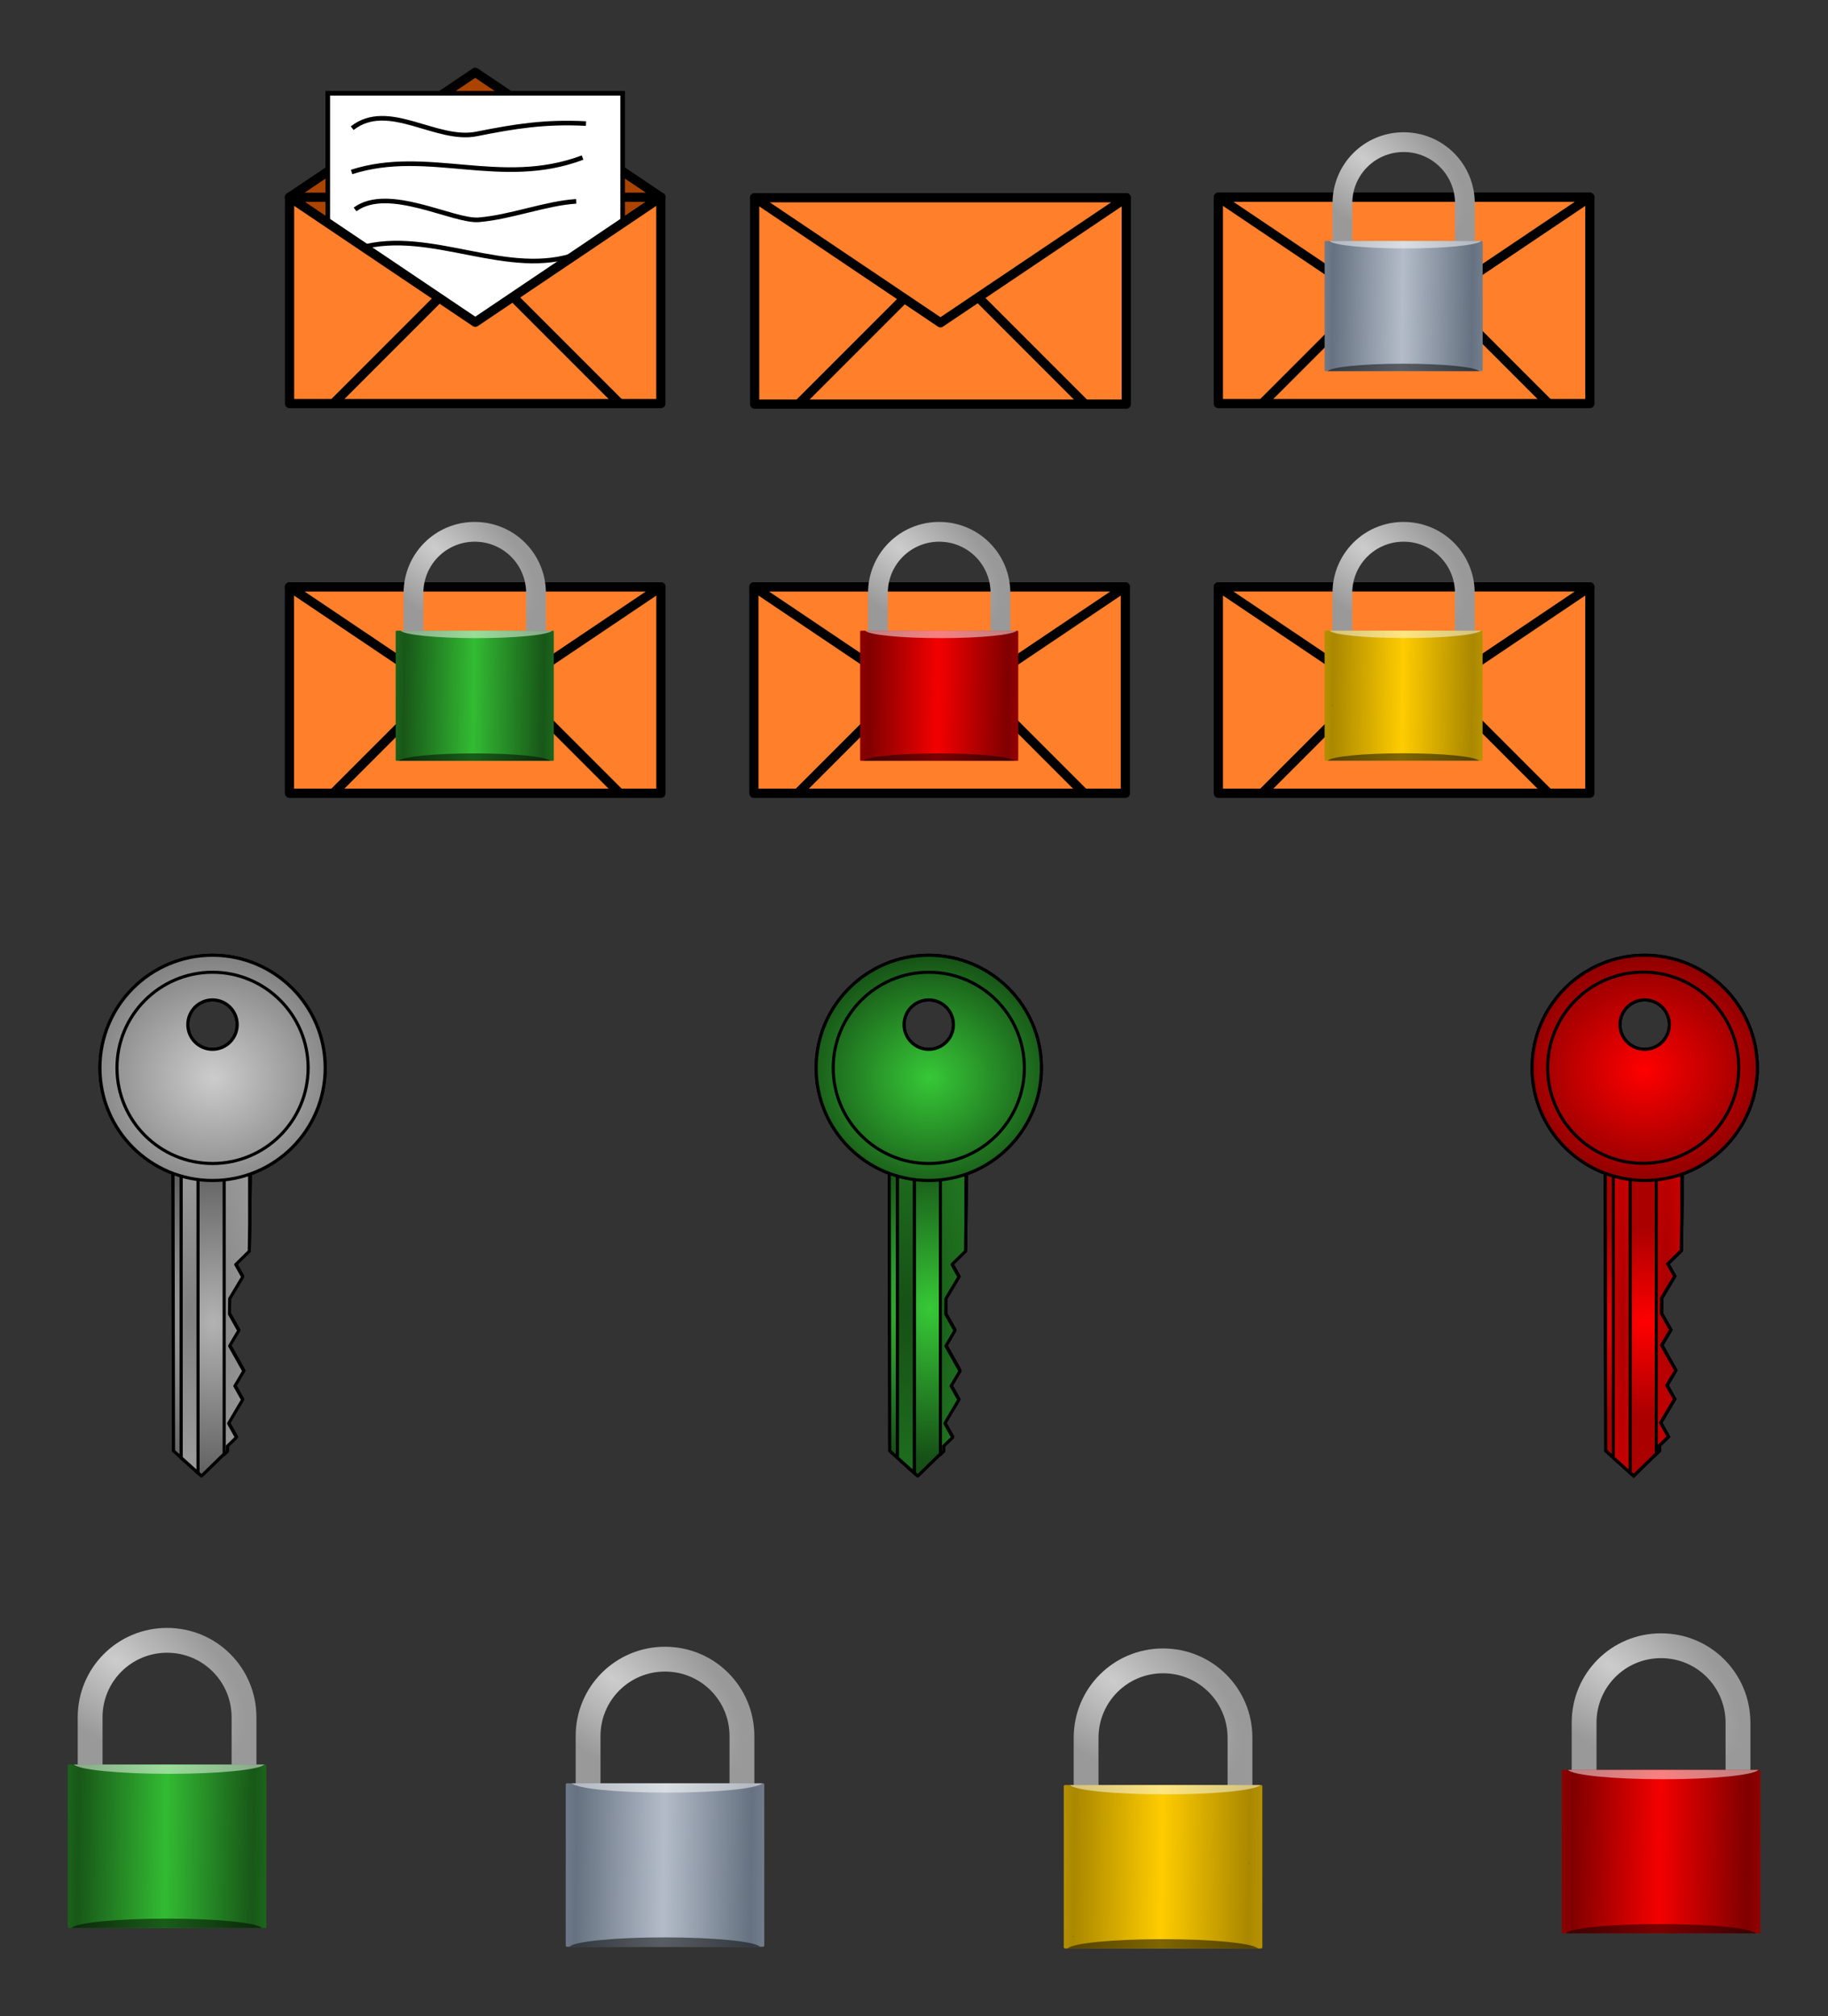 <?xml version="1.0" encoding="UTF-8" standalone="no"?>
<!-- Created with Inkscape (http://www.inkscape.org/) -->

<svg
   xmlns:dc="http://purl.org/dc/elements/1.1/"
   xmlns:cc="http://creativecommons.org/ns#"
   xmlns:rdf="http://www.w3.org/1999/02/22-rdf-syntax-ns#"
   xmlns:svg="http://www.w3.org/2000/svg"
   xmlns="http://www.w3.org/2000/svg"
   xmlns:xlink="http://www.w3.org/1999/xlink"
   xmlns:sodipodi="http://sodipodi.sourceforge.net/DTD/sodipodi-0.dtd"
   xmlns:inkscape="http://www.inkscape.org/namespaces/inkscape"
   width="269.806"
   height="297.468"
   id="svg13319"
   version="1.1"
   inkscape:version="0.48.4 r9939"
   sodipodi:docname="keys.svg">
  <rect width="100%" height="100%" fill="#333333" stroke="none"/>
  <defs
     id="defs13321">
    <linearGradient
       id="linearGradient24396"
       y2="52.609"
       spreadMethod="reflect"
       gradientUnits="userSpaceOnUse"
       y1="52.609"
       gradientTransform="matrix(2.152,0,0,1.771,-0.051,4.352)"
       x2="44.724"
       x1="29.614">
      <stop
         id="stop24398"
         style="stop-color:#b4bcc9;stop-opacity:1"
         offset="0" />
      <stop
         id="stop24400"
         style="stop-color:#667281;stop-opacity:1"
         offset="1" />
    </linearGradient>
    <radialGradient
       inkscape:collect="always"
       xlink:href="#linearGradient4877-0-1"
       id="radialGradient5946"
       gradientUnits="userSpaceOnUse"
       gradientTransform="matrix(1.219,-0.031,0.028,1.104,-584.444,-41.526)"
       cx="686.625"
       cy="-58.843"
       fx="686.625"
       fy="-58.843"
       r="37.25" />
    <linearGradient
       id="linearGradient4877-0-1"
       inkscape:collect="always">
      <stop
         id="stop4879-94-1"
         offset="0"
         style="stop-color:#ff0000;stop-opacity:1" />
      <stop
         id="stop4881-3-8"
         offset="1"
         style="stop-color:#800000;stop-opacity:1" />
    </linearGradient>
    <radialGradient
       inkscape:collect="always"
       xlink:href="#linearGradient5631"
       id="radialGradient5943"
       gradientUnits="userSpaceOnUse"
       gradientTransform="matrix(-0.022,0.817,-1.183,-0.031,134.6,-713.773)"
       cx="812.745"
       cy="-114.108"
       fx="812.745"
       fy="-114.108"
       r="37.25" />
    <linearGradient
       inkscape:collect="always"
       id="linearGradient5631">
      <stop
         style="stop-color:#ff0000;stop-opacity:1"
         offset="0"
         id="stop5633" />
      <stop
         style="stop-color:#aa0000;stop-opacity:1"
         offset="1"
         id="stop5635" />
    </linearGradient>
    <radialGradient
       inkscape:collect="always"
       xlink:href="#linearGradient5574"
       id="radialGradient5940"
       gradientUnits="userSpaceOnUse"
       gradientTransform="matrix(0.188,-3.8893079e-7,-0.004,2.316,138.324,709.228)"
       cx="629.581"
       cy="-331.178"
       fx="629.581"
       fy="-331.178"
       r="37.25" />
    <linearGradient
       inkscape:collect="always"
       id="linearGradient5574">
      <stop
         style="stop-color:#aa0000;stop-opacity:1"
         offset="0"
         id="stop5576" />
      <stop
         style="stop-color:#d40000;stop-opacity:1"
         offset="1"
         id="stop5578" />
    </linearGradient>
    <radialGradient
       inkscape:collect="always"
       xlink:href="#linearGradient5529"
       id="radialGradient5937"
       gradientUnits="userSpaceOnUse"
       gradientTransform="matrix(0.087,-7.7484616e-5,-3.8941553e-7,2.316,180.636,351.407)"
       cx="727.339"
       cy="-170.946"
       fx="727.339"
       fy="-170.946"
       r="37.25" />
    <linearGradient
       inkscape:collect="always"
       id="linearGradient5529">
      <stop
         style="stop-color:#aa0000;stop-opacity:1"
         offset="0"
         id="stop5531" />
      <stop
         style="stop-color:#d40000;stop-opacity:1"
         offset="1"
         id="stop5533" />
    </linearGradient>
    <radialGradient
       inkscape:collect="always"
       xlink:href="#linearGradient5529-4"
       id="radialGradient5933"
       gradientUnits="userSpaceOnUse"
       gradientTransform="matrix(0.087,-7.7484616e-5,-3.8941553e-7,2.316,180.636,351.407)"
       cx="727.339"
       cy="-170.946"
       fx="727.339"
       fy="-170.946"
       r="37.25" />
    <linearGradient
       inkscape:collect="always"
       id="linearGradient5529-4">
      <stop
         style="stop-color:#aa0000;stop-opacity:1"
         offset="0"
         id="stop5531-0" />
      <stop
         style="stop-color:#d40000;stop-opacity:1"
         offset="1"
         id="stop5533-7" />
    </linearGradient>
    <radialGradient
       inkscape:collect="always"
       xlink:href="#linearGradient5529-8"
       id="radialGradient5930"
       gradientUnits="userSpaceOnUse"
       gradientTransform="matrix(0.087,-7.7484616e-5,-3.8941553e-7,2.316,180.636,351.407)"
       cx="727.339"
       cy="-170.946"
       fx="727.339"
       fy="-170.946"
       r="37.25" />
    <linearGradient
       inkscape:collect="always"
       id="linearGradient5529-8">
      <stop
         style="stop-color:#aa0000;stop-opacity:1"
         offset="0"
         id="stop5531-07" />
      <stop
         style="stop-color:#d40000;stop-opacity:1"
         offset="1"
         id="stop5533-8" />
    </linearGradient>
    <radialGradient
       inkscape:collect="always"
       xlink:href="#linearGradient4877-0-1-9"
       id="radialGradient5927"
       gradientUnits="userSpaceOnUse"
       gradientTransform="matrix(1.219,-0.031,0.028,1.104,-584.444,-41.526)"
       cx="686.625"
       cy="-58.843"
       fx="686.625"
       fy="-58.843"
       r="37.25" />
    <linearGradient
       id="linearGradient4877-0-1-9"
       inkscape:collect="always">
      <stop
         id="stop4879-94-1-6"
         offset="0"
         style="stop-color:#ff0000;stop-opacity:1" />
      <stop
         id="stop4881-3-8-6"
         offset="1"
         style="stop-color:#800000;stop-opacity:1" />
    </linearGradient>
    <radialGradient
       inkscape:collect="always"
       xlink:href="#linearGradient27204-1-5"
       id="radialGradient6036-2"
       gradientUnits="userSpaceOnUse"
       gradientTransform="matrix(2.791,0,-1.3610517e-6,2.634,-570.112,-625.049)"
       cx="336.4"
       cy="193.371"
       fx="336.4"
       fy="193.371"
       r="15.172" />
    <linearGradient
       inkscape:collect="always"
       id="linearGradient27204-1-5">
      <stop
         style="stop-color:#37c837;stop-opacity:1"
         offset="0"
         id="stop27206-0-7" />
      <stop
         style="stop-color:#165016;stop-opacity:1"
         offset="1"
         id="stop27208-3-3" />
    </linearGradient>
    <radialGradient
       inkscape:collect="always"
       xlink:href="#linearGradient27204-1-5"
       id="radialGradient6033-3"
       gradientUnits="userSpaceOnUse"
       gradientTransform="matrix(2.791,0,-1.3610517e-6,2.634,-570.112,-625.049)"
       cx="336.4"
       cy="193.371"
       fx="336.4"
       fy="193.371"
       r="15.172" />
    <radialGradient
       inkscape:collect="always"
       xlink:href="#linearGradient27204-1-5"
       id="radialGradient6030-2"
       gradientUnits="userSpaceOnUse"
       gradientTransform="matrix(2.791,0,-1.3610517e-6,2.634,-545.14,-267.18)"
       cx="336.4"
       cy="193.371"
       fx="336.4"
       fy="193.371"
       r="15.172" />
    <radialGradient
       inkscape:collect="always"
       xlink:href="#linearGradient27204-1-5"
       id="radialGradient6027-7"
       gradientUnits="userSpaceOnUse"
       gradientTransform="matrix(2.791,0,-1.3610517e-6,2.634,-570.112,-625.049)"
       cx="336.4"
       cy="193.371"
       fx="336.4"
       fy="193.371"
       r="15.172" />
    <radialGradient
       inkscape:collect="always"
       xlink:href="#linearGradient12022"
       id="radialGradient6024-2"
       gradientUnits="userSpaceOnUse"
       gradientTransform="matrix(2.791,-1.4479223e-6,-1.1551058e-6,4.081,-570.112,-948.162)"
       cx="336.4"
       cy="223.364"
       fx="336.4"
       fy="223.364"
       r="15.172" />
    <linearGradient
       id="linearGradient12022"
       inkscape:collect="always">
      <stop
         id="stop12024"
         offset="0"
         style="stop-color:#b3b3b3;stop-opacity:1" />
      <stop
         id="stop12026"
         offset="1"
         style="stop-color:#4d4d4d;stop-opacity:1" />
    </linearGradient>
    <radialGradient
       inkscape:collect="always"
       xlink:href="#linearGradient27204-1-5"
       id="radialGradient6021-4"
       gradientUnits="userSpaceOnUse"
       gradientTransform="matrix(2.791,0,-1.3610517e-6,2.634,-570.112,-625.049)"
       cx="336.4"
       cy="193.371"
       fx="336.4"
       fy="193.371"
       r="15.172" />
    <radialGradient
       inkscape:collect="always"
       xlink:href="#linearGradient5896-8"
       id="radialGradient6018-3"
       gradientUnits="userSpaceOnUse"
       gradientTransform="matrix(3.348,-0.002,0.005,9.193,-757.236,-2081.315)"
       cx="333.755"
       cy="222.141"
       fx="333.755"
       fy="222.141"
       r="15.172" />
    <linearGradient
       id="linearGradient5896-8"
       inkscape:collect="always">
      <stop
         id="stop5898-3"
         offset="0"
         style="stop-color:#808080;stop-opacity:1" />
      <stop
         id="stop5900-2"
         offset="1"
         style="stop-color:#cccccc;stop-opacity:1" />
    </linearGradient>
    <radialGradient
       inkscape:collect="always"
       xlink:href="#linearGradient5896-2-9"
       id="radialGradient6018-1-3"
       gradientUnits="userSpaceOnUse"
       gradientTransform="matrix(3.348,-0.002,0.005,9.193,-757.236,-2081.315)"
       cx="333.755"
       cy="222.141"
       fx="333.755"
       fy="222.141"
       r="15.172" />
    <linearGradient
       id="linearGradient5896-2-9"
       inkscape:collect="always">
      <stop
         id="stop5898-7-0"
         offset="0"
         style="stop-color:#808080;stop-opacity:1" />
      <stop
         id="stop5900-6-4"
         offset="1"
         style="stop-color:#b3b3b3;stop-opacity:1" />
    </linearGradient>
    <radialGradient
       inkscape:collect="always"
       xlink:href="#linearGradient12016"
       id="radialGradient6015-1"
       gradientUnits="userSpaceOnUse"
       gradientTransform="matrix(2.791,0,-1.3610517e-6,2.634,-570.112,-625.049)"
       cx="336.4"
       cy="193.371"
       fx="336.4"
       fy="193.371"
       r="15.172" />
    <linearGradient
       id="linearGradient12016"
       inkscape:collect="always">
      <stop
         id="stop12018"
         offset="0"
         style="stop-color:#cccccc;stop-opacity:1" />
      <stop
         id="stop12020"
         offset="1"
         style="stop-color:#808080;stop-opacity:1" />
    </linearGradient>
    <radialGradient
       inkscape:collect="always"
       xlink:href="#linearGradient27204-1"
       id="radialGradient6036"
       gradientUnits="userSpaceOnUse"
       gradientTransform="matrix(2.791,0,-1.3610517e-6,2.634,-570.112,-625.049)"
       cx="336.4"
       cy="193.371"
       fx="336.4"
       fy="193.371"
       r="15.172" />
    <linearGradient
       inkscape:collect="always"
       id="linearGradient27204-1">
      <stop
         style="stop-color:#37c837;stop-opacity:1"
         offset="0"
         id="stop27206-0" />
      <stop
         style="stop-color:#165016;stop-opacity:1"
         offset="1"
         id="stop27208-3" />
    </linearGradient>
    <radialGradient
       inkscape:collect="always"
       xlink:href="#linearGradient27204-1"
       id="radialGradient6033"
       gradientUnits="userSpaceOnUse"
       gradientTransform="matrix(2.791,0,-1.3610517e-6,2.634,-570.112,-625.049)"
       cx="336.4"
       cy="193.371"
       fx="336.4"
       fy="193.371"
       r="15.172" />
    <radialGradient
       inkscape:collect="always"
       xlink:href="#linearGradient27204-1"
       id="radialGradient6030"
       gradientUnits="userSpaceOnUse"
       gradientTransform="matrix(2.791,0,-1.3610517e-6,2.634,-545.14,-267.18)"
       cx="336.4"
       cy="193.371"
       fx="336.4"
       fy="193.371"
       r="15.172" />
    <radialGradient
       inkscape:collect="always"
       xlink:href="#linearGradient27204-1"
       id="radialGradient6027"
       gradientUnits="userSpaceOnUse"
       gradientTransform="matrix(2.791,0,-1.3610517e-6,2.634,-570.112,-625.049)"
       cx="336.4"
       cy="193.371"
       fx="336.4"
       fy="193.371"
       r="15.172" />
    <radialGradient
       inkscape:collect="always"
       xlink:href="#linearGradient27204-1"
       id="radialGradient6024"
       gradientUnits="userSpaceOnUse"
       gradientTransform="matrix(2.791,-5.751652e-7,-1.3624037e-6,3.213,-570.112,-753.331)"
       cx="336.4"
       cy="221.697"
       fx="336.4"
       fy="221.697"
       r="15.172" />
    <radialGradient
       inkscape:collect="always"
       xlink:href="#linearGradient27204-1"
       id="radialGradient6021"
       gradientUnits="userSpaceOnUse"
       gradientTransform="matrix(2.791,0,-1.3610517e-6,2.634,-570.112,-625.049)"
       cx="336.4"
       cy="193.371"
       fx="336.4"
       fy="193.371"
       r="15.172" />
    <radialGradient
       inkscape:collect="always"
       xlink:href="#linearGradient5896"
       id="radialGradient6018"
       gradientUnits="userSpaceOnUse"
       gradientTransform="matrix(3.348,-0.002,0.005,9.193,-757.236,-2081.315)"
       cx="333.755"
       cy="222.141"
       fx="333.755"
       fy="222.141"
       r="15.172" />
    <linearGradient
       id="linearGradient5896"
       inkscape:collect="always">
      <stop
         id="stop5898"
         offset="0"
         style="stop-color:#165016;stop-opacity:1" />
      <stop
         id="stop5900"
         offset="1"
         style="stop-color:#2ca02c;stop-opacity:1" />
    </linearGradient>
    <radialGradient
       inkscape:collect="always"
       xlink:href="#linearGradient5896-2"
       id="radialGradient6018-1"
       gradientUnits="userSpaceOnUse"
       gradientTransform="matrix(3.348,-0.002,0.005,9.193,-757.236,-2081.315)"
       cx="333.755"
       cy="222.141"
       fx="333.755"
       fy="222.141"
       r="15.172" />
    <linearGradient
       id="linearGradient5896-2"
       inkscape:collect="always">
      <stop
         id="stop5898-7"
         offset="0"
         style="stop-color:#165016;stop-opacity:1" />
      <stop
         id="stop5900-6"
         offset="1"
         style="stop-color:#2ca02c;stop-opacity:1" />
    </linearGradient>
    <radialGradient
       inkscape:collect="always"
       xlink:href="#linearGradient27204-1"
       id="radialGradient6015"
       gradientUnits="userSpaceOnUse"
       gradientTransform="matrix(2.791,0,-1.3610517e-6,2.634,-570.112,-625.049)"
       cx="336.4"
       cy="193.371"
       fx="336.4"
       fy="193.371"
       r="15.172" />
    <radialGradient
       inkscape:collect="always"
       xlink:href="#linearGradient27204-1-5"
       id="radialGradient13787"
       gradientUnits="userSpaceOnUse"
       gradientTransform="matrix(2.791,0,-1.3610517e-6,2.634,-570.112,-625.049)"
       cx="336.4"
       cy="193.371"
       fx="336.4"
       fy="193.371"
       r="15.172" />
    <radialGradient
       inkscape:collect="always"
       xlink:href="#linearGradient27204-1-5"
       id="radialGradient13789"
       gradientUnits="userSpaceOnUse"
       gradientTransform="matrix(2.791,0,-1.3610517e-6,2.634,-570.112,-625.049)"
       cx="336.4"
       cy="193.371"
       fx="336.4"
       fy="193.371"
       r="15.172" />
    <radialGradient
       inkscape:collect="always"
       xlink:href="#linearGradient27204-1-5"
       id="radialGradient13791"
       gradientUnits="userSpaceOnUse"
       gradientTransform="matrix(2.791,0,-1.3610517e-6,2.634,-545.14,-267.18)"
       cx="336.4"
       cy="193.371"
       fx="336.4"
       fy="193.371"
       r="15.172" />
    <radialGradient
       inkscape:collect="always"
       xlink:href="#linearGradient27204-1-5"
       id="radialGradient13793"
       gradientUnits="userSpaceOnUse"
       gradientTransform="matrix(2.791,0,-1.3610517e-6,2.634,-570.112,-625.049)"
       cx="336.4"
       cy="193.371"
       fx="336.4"
       fy="193.371"
       r="15.172" />
    <radialGradient
       inkscape:collect="always"
       xlink:href="#linearGradient12022"
       id="radialGradient13795"
       gradientUnits="userSpaceOnUse"
       gradientTransform="matrix(2.791,-1.4479223e-6,-1.1551058e-6,4.081,-570.112,-948.162)"
       cx="336.4"
       cy="223.364"
       fx="336.4"
       fy="223.364"
       r="15.172" />
    <radialGradient
       inkscape:collect="always"
       xlink:href="#linearGradient27204-1-5"
       id="radialGradient13797"
       gradientUnits="userSpaceOnUse"
       gradientTransform="matrix(2.791,0,-1.3610517e-6,2.634,-570.112,-625.049)"
       cx="336.4"
       cy="193.371"
       fx="336.4"
       fy="193.371"
       r="15.172" />
    <radialGradient
       inkscape:collect="always"
       xlink:href="#linearGradient5896-8"
       id="radialGradient13799"
       gradientUnits="userSpaceOnUse"
       gradientTransform="matrix(3.348,-0.002,0.005,9.193,-757.236,-2081.315)"
       cx="333.755"
       cy="222.141"
       fx="333.755"
       fy="222.141"
       r="15.172" />
    <radialGradient
       inkscape:collect="always"
       xlink:href="#linearGradient5896-2-9"
       id="radialGradient13801"
       gradientUnits="userSpaceOnUse"
       gradientTransform="matrix(3.348,-0.002,0.005,9.193,-757.236,-2081.315)"
       cx="333.755"
       cy="222.141"
       fx="333.755"
       fy="222.141"
       r="15.172" />
    <radialGradient
       inkscape:collect="always"
       xlink:href="#linearGradient12016"
       id="radialGradient13803"
       gradientUnits="userSpaceOnUse"
       gradientTransform="matrix(2.791,0,-1.3610517e-6,2.634,-570.112,-625.049)"
       cx="336.4"
       cy="193.371"
       fx="336.4"
       fy="193.371"
       r="15.172" />
    <linearGradient
       id="linearGradient2780">
      <stop
         id="stop2782"
         style="stop-color:#ffffff"
         offset="0" />
      <stop
         id="stop2784"
         style="stop-color:#ffffff;stop-opacity:0"
         offset="1" />
    </linearGradient>
    <linearGradient
       id="linearGradient2707"
       y2="52.609"
       spreadMethod="reflect"
       gradientUnits="userSpaceOnUse"
       y1="52.609"
       gradientTransform="matrix(2.152,0,0,1.771,-0.051,4.352)"
       x2="44.724"
       x1="29.614">
      <stop
         id="stop2703"
         style="stop-color:#626f7e"
         offset="0" />
      <stop
         id="stop2770"
         style="stop-color:#8c95a2"
         offset=".75" />
      <stop
         id="stop2705"
         style="stop-color:#c1c9d6"
         offset="1" />
    </linearGradient>
    <linearGradient
       id="linearGradient2834">
      <stop
         id="stop2836"
         style="stop-color:#a3bcda"
         offset="0" />
      <stop
         id="stop2838"
         style="stop-color:#bdc6da;stop-opacity:0"
         offset="1" />
    </linearGradient>
    <linearGradient
       id="linearGradient23886">
      <stop
         id="stop23888"
         style="stop-color:#a3bcda"
         offset="0" />
      <stop
         id="stop23890"
         style="stop-color:#bdc6da;stop-opacity:0"
         offset="1" />
    </linearGradient>
    <linearGradient
       id="linearGradient23893">
      <stop
         id="stop23895"
         style="stop-color:#a3bcda"
         offset="0" />
      <stop
         id="stop23897"
         style="stop-color:#bdc6da;stop-opacity:0"
         offset="1" />
    </linearGradient>
    <linearGradient
       id="linearGradient23900">
      <stop
         id="stop23902"
         style="stop-color:#ffffff"
         offset="0" />
      <stop
         id="stop23904"
         style="stop-color:#ffffff;stop-opacity:0"
         offset="1" />
    </linearGradient>
    <linearGradient
       id="linearGradient23907">
      <stop
         id="stop23909"
         style="stop-color:#ffffff"
         offset="0" />
      <stop
         id="stop23911"
         style="stop-color:#ffffff;stop-opacity:0"
         offset="1" />
    </linearGradient>
    <radialGradient
       inkscape:collect="always"
       xlink:href="#linearGradient24108-9"
       id="radialGradient24042-6"
       gradientUnits="userSpaceOnUse"
       gradientTransform="matrix(0.215,-0.301,-0.591,-0.423,-387.6,-380.9)"
       cx="-122.143"
       cy="-838.341"
       fx="-122.143"
       fy="-838.341"
       r="83.938" />
    <linearGradient
       id="linearGradient24108-9"
       inkscape:collect="always">
      <stop
         id="stop24110-0"
         offset="0"
         style="stop-color:#cccccc;stop-opacity:1" />
      <stop
         id="stop24112-3"
         offset="1"
         style="stop-color:#999999;stop-opacity:1" />
    </linearGradient>
    <linearGradient
       inkscape:collect="always"
       xlink:href="#linearGradient24114"
       id="linearGradient24044-2"
       gradientUnits="userSpaceOnUse"
       gradientTransform="matrix(2.152,0,0,1.771,37.735,-0.427)"
       spreadMethod="reflect"
       x1="29.614"
       y1="52.609"
       x2="46.118"
       y2="52.797" />
    <linearGradient
       x1="29.614"
       x2="44.724"
       gradientTransform="matrix(2.152,0,0,1.771,-0.051,4.352)"
       y1="52.609"
       gradientUnits="userSpaceOnUse"
       spreadMethod="reflect"
       y2="52.609"
       id="linearGradient24114">
      <stop
         offset="0"
         style="stop-color:#ffcc00;stop-opacity:1"
         id="stop24116" />
      <stop
         offset="1"
         style="stop-color:#aa8800;stop-opacity:1"
         id="stop24118" />
      <stop
         offset="1"
         style="stop-color:#806600;stop-opacity:1"
         id="stop24120" />
    </linearGradient>
    <linearGradient
       id="linearGradient24108-9-1"
       inkscape:collect="always">
      <stop
         id="stop24110-0-4"
         offset="0"
         style="stop-color:#cccccc;stop-opacity:1" />
      <stop
         id="stop24112-3-4"
         offset="1"
         style="stop-color:#999999;stop-opacity:1" />
    </linearGradient>
    <linearGradient
       x1="29.614"
       x2="44.724"
       gradientTransform="matrix(2.152,0,0,1.771,-0.051,4.352)"
       y1="52.609"
       gradientUnits="userSpaceOnUse"
       spreadMethod="reflect"
       y2="52.609"
       id="linearGradient24114-7">
      <stop
         offset="0"
         style="stop-color:#f40000;stop-opacity:1"
         id="stop24118-8" />
      <stop
         offset="1"
         style="stop-color:#800000;stop-opacity:1"
         id="stop24120-1" />
    </linearGradient>
    <linearGradient
       id="linearGradient2707-1"
       y2="52.609"
       spreadMethod="reflect"
       gradientUnits="userSpaceOnUse"
       y1="52.609"
       gradientTransform="matrix(2.152,0,0,1.771,-0.051,4.352)"
       x2="44.724"
       x1="29.614">
      <stop
         id="stop2703-9"
         style="stop-color:#f20000;stop-opacity:1"
         offset="0" />
      <stop
         id="stop2770-8"
         style="stop-color:#9a0000;stop-opacity:1"
         offset=".75" />
      <stop
         id="stop2705-2"
         style="stop-color:#9b0000;stop-opacity:1"
         offset="1" />
    </linearGradient>
    <linearGradient
       x1="29.614"
       x2="44.724"
       gradientTransform="matrix(2.152,0,0,1.771,-0.051,4.352)"
       y1="52.609"
       gradientUnits="userSpaceOnUse"
       spreadMethod="reflect"
       y2="52.609"
       id="linearGradient24114-7-8">
      <stop
         offset="0"
         style="stop-color:#f40000;stop-opacity:1"
         id="stop24118-8-1" />
      <stop
         offset="1"
         style="stop-color:#800000;stop-opacity:1"
         id="stop24120-1-6" />
    </linearGradient>
    <linearGradient
       id="linearGradient24108-9-1-0"
       inkscape:collect="always">
      <stop
         id="stop24110-0-4-3"
         offset="0"
         style="stop-color:#cccccc;stop-opacity:1" />
      <stop
         id="stop24112-3-4-1"
         offset="1"
         style="stop-color:#999999;stop-opacity:1" />
    </linearGradient>
    <linearGradient
       x1="29.614"
       x2="44.724"
       gradientTransform="matrix(2.152,0,0,1.771,-0.051,4.352)"
       y1="52.609"
       gradientUnits="userSpaceOnUse"
       spreadMethod="reflect"
       y2="52.609"
       id="linearGradient24114-7-4">
      <stop
         offset="0"
         style="stop-color:#f40000;stop-opacity:1"
         id="stop24118-8-2" />
      <stop
         offset="1"
         style="stop-color:#800000;stop-opacity:1"
         id="stop24120-1-8" />
    </linearGradient>
    <radialGradient
       inkscape:collect="always"
       xlink:href="#linearGradient24108-9-1"
       id="radialGradient24415"
       gradientUnits="userSpaceOnUse"
       gradientTransform="matrix(0.215,-0.301,-0.591,-0.423,-387.6,-380.9)"
       cx="-122.143"
       cy="-838.341"
       fx="-122.143"
       fy="-838.341"
       r="83.938" />
    <linearGradient
       inkscape:collect="always"
       xlink:href="#linearGradient24114-7"
       id="linearGradient24417"
       gradientUnits="userSpaceOnUse"
       gradientTransform="matrix(2.152,0,0,1.771,37.735,-0.427)"
       spreadMethod="reflect"
       x1="29.614"
       y1="52.609"
       x2="46.118"
       y2="52.797" />
    <radialGradient
       inkscape:collect="always"
       xlink:href="#linearGradient24108-9-1-0"
       id="radialGradient24419"
       gradientUnits="userSpaceOnUse"
       gradientTransform="matrix(0.078,-0.109,-0.215,-0.154,-99.825,-123.679)"
       cx="-122.143"
       cy="-838.341"
       fx="-122.143"
       fy="-838.341"
       r="83.938" />
    <linearGradient
       inkscape:collect="always"
       xlink:href="#linearGradient24396"
       id="linearGradient24421"
       gradientUnits="userSpaceOnUse"
       gradientTransform="matrix(0.783,0,0,0.644,54.966,14.786)"
       spreadMethod="reflect"
       x1="29.614"
       y1="52.609"
       x2="46.118"
       y2="52.797" />
    <linearGradient
       x1="29.614"
       x2="44.724"
       gradientTransform="matrix(2.152,0,0,1.771,-0.051,4.352)"
       y1="52.609"
       gradientUnits="userSpaceOnUse"
       spreadMethod="reflect"
       y2="52.609"
       id="linearGradient24114-9">
      <stop
         offset="0"
         style="stop-color:#34bb34;stop-opacity:1"
         id="stop24116-3" />
      <stop
         offset="1"
         style="stop-color:#aa8800;stop-opacity:1"
         id="stop24118-4" />
      <stop
         offset="1"
         style="stop-color:#31b131;stop-opacity:1"
         id="stop24120-7" />
    </linearGradient>
    <radialGradient
       inkscape:collect="always"
       xlink:href="#linearGradient24108-9-1-2"
       id="radialGradient24415-9"
       gradientUnits="userSpaceOnUse"
       gradientTransform="matrix(0.215,-0.301,-0.591,-0.423,-387.6,-380.9)"
       cx="-122.143"
       cy="-838.341"
       fx="-122.143"
       fy="-838.341"
       r="83.938" />
    <linearGradient
       id="linearGradient24108-9-1-2"
       inkscape:collect="always">
      <stop
         id="stop24110-0-4-2"
         offset="0"
         style="stop-color:#cccccc;stop-opacity:1" />
      <stop
         id="stop24112-3-4-4"
         offset="1"
         style="stop-color:#999999;stop-opacity:1" />
    </linearGradient>
    <linearGradient
       inkscape:collect="always"
       xlink:href="#linearGradient24114-7-1"
       id="linearGradient24417-4"
       gradientUnits="userSpaceOnUse"
       gradientTransform="matrix(2.152,0,0,1.771,37.735,-0.427)"
       spreadMethod="reflect"
       x1="29.614"
       y1="52.609"
       x2="46.118"
       y2="52.797" />
    <linearGradient
       x1="29.614"
       x2="44.724"
       gradientTransform="matrix(2.152,0,0,1.771,-0.051,4.352)"
       y1="52.609"
       gradientUnits="userSpaceOnUse"
       spreadMethod="reflect"
       y2="52.609"
       id="linearGradient24114-7-1">
      <stop
         offset="0"
         style="stop-color:#33bb33;stop-opacity:1"
         id="stop24118-8-3" />
      <stop
         offset="1"
         style="stop-color:#185718;stop-opacity:1"
         id="stop24120-1-62" />
    </linearGradient>
    <linearGradient
       id="linearGradient24108-9-1-2-8"
       inkscape:collect="always">
      <stop
         id="stop24110-0-4-2-1"
         offset="0"
         style="stop-color:#cccccc;stop-opacity:1" />
      <stop
         id="stop24112-3-4-4-8"
         offset="1"
         style="stop-color:#999999;stop-opacity:1" />
    </linearGradient>
    <linearGradient
       x1="29.614"
       x2="44.724"
       gradientTransform="matrix(2.152,0,0,1.771,-0.051,4.352)"
       y1="52.609"
       gradientUnits="userSpaceOnUse"
       spreadMethod="reflect"
       y2="52.609"
       id="linearGradient24114-7-1-5">
      <stop
         offset="0"
         style="stop-color:#33bb33;stop-opacity:1"
         id="stop24118-8-3-9" />
      <stop
         offset="1"
         style="stop-color:#185718;stop-opacity:1"
         id="stop24120-1-62-2" />
    </linearGradient>
    <linearGradient
       id="linearGradient24108-9-1-0-4"
       inkscape:collect="always">
      <stop
         id="stop24110-0-4-3-6"
         offset="0"
         style="stop-color:#cccccc;stop-opacity:1" />
      <stop
         id="stop24112-3-4-1-8"
         offset="1"
         style="stop-color:#999999;stop-opacity:1" />
    </linearGradient>
    <linearGradient
       id="linearGradient24396-1"
       y2="52.609"
       spreadMethod="reflect"
       gradientUnits="userSpaceOnUse"
       y1="52.609"
       gradientTransform="matrix(2.152,0,0,1.771,-0.051,4.352)"
       x2="44.724"
       x1="29.614">
      <stop
         id="stop24398-6"
         style="stop-color:#b4bcc9;stop-opacity:1"
         offset="0" />
      <stop
         id="stop24400-8"
         style="stop-color:#667281;stop-opacity:1"
         offset="1" />
    </linearGradient>
    <linearGradient
       id="linearGradient24108-9-13"
       inkscape:collect="always">
      <stop
         id="stop24110-0-8"
         offset="0"
         style="stop-color:#cccccc;stop-opacity:1" />
      <stop
         id="stop24112-3-8"
         offset="1"
         style="stop-color:#999999;stop-opacity:1" />
    </linearGradient>
    <linearGradient
       x1="29.614"
       x2="44.724"
       gradientTransform="matrix(2.152,0,0,1.771,-0.051,4.352)"
       y1="52.609"
       gradientUnits="userSpaceOnUse"
       spreadMethod="reflect"
       y2="52.609"
       id="linearGradient24114-0">
      <stop
         offset="0"
         style="stop-color:#ffcc00;stop-opacity:1"
         id="stop24116-6" />
      <stop
         offset="1"
         style="stop-color:#aa8800;stop-opacity:1"
         id="stop24118-6" />
      <stop
         offset="1"
         style="stop-color:#806600;stop-opacity:1"
         id="stop24120-76" />
    </linearGradient>
    <linearGradient
       id="linearGradient24108-9-1-3"
       inkscape:collect="always">
      <stop
         id="stop24110-0-4-4"
         offset="0"
         style="stop-color:#cccccc;stop-opacity:1" />
      <stop
         id="stop24112-3-4-9"
         offset="1"
         style="stop-color:#999999;stop-opacity:1" />
    </linearGradient>
    <linearGradient
       x1="29.614"
       x2="44.724"
       gradientTransform="matrix(2.152,0,0,1.771,-0.051,4.352)"
       y1="52.609"
       gradientUnits="userSpaceOnUse"
       spreadMethod="reflect"
       y2="52.609"
       id="linearGradient24114-7-41">
      <stop
         offset="0"
         style="stop-color:#f40000;stop-opacity:1"
         id="stop24118-8-20" />
      <stop
         offset="1"
         style="stop-color:#800000;stop-opacity:1"
         id="stop24120-1-2" />
    </linearGradient>
    <radialGradient
       inkscape:collect="always"
       xlink:href="#linearGradient24108-9-1-2-8"
       id="radialGradient6516"
       gradientUnits="userSpaceOnUse"
       gradientTransform="matrix(0.215,-0.301,-0.591,-0.423,-387.6,-380.9)"
       cx="-122.143"
       cy="-838.341"
       fx="-122.143"
       fy="-838.341"
       r="83.938" />
    <linearGradient
       inkscape:collect="always"
       xlink:href="#linearGradient24114-7-1-5"
       id="linearGradient6518"
       gradientUnits="userSpaceOnUse"
       gradientTransform="matrix(2.152,0,0,1.771,37.735,-0.427)"
       spreadMethod="reflect"
       x1="29.614"
       y1="52.609"
       x2="46.118"
       y2="52.797" />
    <radialGradient
       inkscape:collect="always"
       xlink:href="#linearGradient24108-9-1-3"
       id="radialGradient6520"
       gradientUnits="userSpaceOnUse"
       gradientTransform="matrix(0.215,-0.301,-0.591,-0.423,-387.6,-380.9)"
       cx="-122.143"
       cy="-838.341"
       fx="-122.143"
       fy="-838.341"
       r="83.938" />
    <linearGradient
       inkscape:collect="always"
       xlink:href="#linearGradient24114-7-41"
       id="linearGradient6522"
       gradientUnits="userSpaceOnUse"
       gradientTransform="matrix(2.152,0,0,1.771,37.735,-0.427)"
       spreadMethod="reflect"
       x1="29.614"
       y1="52.609"
       x2="46.118"
       y2="52.797" />
    <radialGradient
       inkscape:collect="always"
       xlink:href="#linearGradient24108-9-13"
       id="radialGradient6524"
       gradientUnits="userSpaceOnUse"
       gradientTransform="matrix(0.215,-0.301,-0.591,-0.423,-387.6,-380.9)"
       cx="-122.143"
       cy="-838.341"
       fx="-122.143"
       fy="-838.341"
       r="83.938" />
    <linearGradient
       inkscape:collect="always"
       xlink:href="#linearGradient24114-0"
       id="linearGradient6526"
       gradientUnits="userSpaceOnUse"
       gradientTransform="matrix(2.152,0,0,1.771,37.735,-0.427)"
       spreadMethod="reflect"
       x1="29.614"
       y1="52.609"
       x2="46.118"
       y2="52.797" />
    <radialGradient
       inkscape:collect="always"
       xlink:href="#linearGradient24108-9-1-0-4"
       id="radialGradient6528"
       gradientUnits="userSpaceOnUse"
       gradientTransform="matrix(0.078,-0.109,-0.215,-0.154,-99.825,-123.679)"
       cx="-122.143"
       cy="-838.341"
       fx="-122.143"
       fy="-838.341"
       r="83.938" />
    <linearGradient
       inkscape:collect="always"
       xlink:href="#linearGradient24396-1"
       id="linearGradient6530"
       gradientUnits="userSpaceOnUse"
       gradientTransform="matrix(0.783,0,0,0.644,54.966,14.786)"
       spreadMethod="reflect"
       x1="29.614"
       y1="52.609"
       x2="46.118"
       y2="52.797" />
  </defs>
  <sodipodi:namedview
     id="base"
     pagecolor="#ffffff"
     bordercolor="#666666"
     borderopacity="1.0"
     inkscape:pageopacity="0.0"
     inkscape:pageshadow="2"
     inkscape:zoom="1.4"
     inkscape:cx="-48.999478"
     inkscape:cy="228.52036"
     inkscape:document-units="px"
     inkscape:current-layer="layer1"
     showgrid="false"
     fit-margin-top="10"
     fit-margin-left="10"
     fit-margin-right="10"
     fit-margin-bottom="10"
     inkscape:window-width="1851"
     inkscape:window-height="952"
     inkscape:window-x="65"
     inkscape:window-y="24"
     inkscape:window-maximized="1" />
  <g
     inkscape:label="Layer 1"
     inkscape:groupmode="layer"
     id="layer1"
     transform="translate(-16.627,126.656)">
    <g
       id="g6136"
       transform="matrix(0.456,0,0,0.456,144.902,89.449)">
      <path
         inkscape:connector-curvature="0"
         id="path4887-5"
         d="m 251.039,-164.852 c -20.13,0 -36.438,16.308 -36.438,36.438 0,20.13 16.308,36.438 36.438,36.438 20.13,0 36.469,-16.308 36.469,-36.438 0,-20.13 -16.339,-36.438 -36.469,-36.438 z m 0,14.438 c 4.418,0 8,3.582 8,8 0,4.418 -3.582,8 -8,8 -4.418,0 -8,-3.582 -8,-8 0,-4.418 3.582,-8 8,-8 z"
         style="color:#000000;fill:url(#radialGradient5946);fill-opacity:1;fill-rule:nonzero;stroke:#000000;stroke-width:1px;stroke-linecap:butt;stroke-linejoin:miter;stroke-miterlimit:4;stroke-opacity:1;stroke-dasharray:none;stroke-dashoffset:0;marker:none;visibility:visible;display:inline;overflow:visible;enable-background:accumulate" />
      <path
         sodipodi:nodetypes="ccccccccccccccccccc"
         inkscape:connector-curvature="0"
         id="path3691-3"
         d="m 238.248,-96.72 0.182,92.221 9.042,8.118 8.372,-8.155 2.3e-4,-1.702 2.91,-2.835 -2.526,-4.519 4.542,-7.653 -2.505,-4.453 2.87,-4.846 -4.556,-8.126 2.938,-4.956 -3.024,-5.343 0.087,-4.971 4.203,-7.061 -2.246,-4.007 4.387,-4.274 0.405,-27.486 z"
         style="color:#000000;fill:url(#radialGradient5943);fill-opacity:1;fill-rule:nonzero;stroke:#000000;stroke-width:1px;stroke-linecap:butt;stroke-linejoin:miter;stroke-miterlimit:4;stroke-opacity:1;stroke-dasharray:none;stroke-dashoffset:0;marker:none;visibility:visible;display:inline;overflow:visible;enable-background:accumulate" />
      <path
         inkscape:connector-curvature="0"
         id="rect5164-6-5"
         d="m 254.787,-96.752 0,93.25 1.062,-1.031 0,-1.719 2.906,-2.812 -2.531,-4.531 4.531,-7.656 -2.5,-4.438 2.875,-4.844 -4.562,-8.125 2.938,-4.969 -3,-5.344 0.062,-4.969 4.219,-7.062 -2.25,-4 4.375,-4.281 0.125,-8.438 0,-19.031 -8.25,0 z"
         style="color:#000000;fill:url(#radialGradient5940);fill-opacity:1;fill-rule:nonzero;stroke:#000000;stroke-width:1;stroke-linecap:butt;stroke-linejoin:miter;stroke-miterlimit:4;stroke-opacity:1;stroke-dasharray:none;stroke-dashoffset:0;marker:none;visibility:visible;display:inline;overflow:visible;enable-background:accumulate" />
      <path
         inkscape:connector-curvature="0"
         id="rect5164-6-5-8"
         d="m 240.912,-96.721 0,94.438 5.438,4.906 0,-99.344 -5.438,0 z"
         style="color:#000000;fill:url(#radialGradient5937);fill-opacity:1;fill-rule:nonzero;stroke:#000000;stroke-width:0.5;stroke-linecap:butt;stroke-linejoin:miter;stroke-miterlimit:4;stroke-opacity:1;stroke-dasharray:none;stroke-dashoffset:0;marker:none;visibility:visible;display:inline;overflow:visible;enable-background:accumulate" />
      <path
         sodipodi:nodetypes="ccccccccccccccccccc"
         inkscape:connector-curvature="0"
         id="path3691-3-4"
         d="m 238.248,-96.72 0.182,92.221 9.042,8.118 8.372,-8.155 2.3e-4,-1.702 2.91,-2.835 -2.526,-4.519 4.542,-7.653 -2.505,-4.453 2.87,-4.846 -4.556,-8.126 2.938,-4.956 -3.024,-5.343 0.087,-4.971 4.203,-7.061 -2.246,-4.007 4.387,-4.274 0.405,-27.486 z"
         style="color:#000000;fill:none;stroke:#000000;stroke-width:1px;stroke-linecap:butt;stroke-linejoin:miter;stroke-miterlimit:4;stroke-opacity:1;stroke-dasharray:none;stroke-dashoffset:0;marker:none;visibility:visible;display:inline;overflow:visible;enable-background:accumulate" />
      <path
         inkscape:connector-curvature="0"
         id="rect5164-6-5-8-1"
         d="m 240.912,-96.721 0,94.438 5.438,4.906 0,-99.344 -5.438,0 z"
         style="color:#000000;fill:url(#radialGradient5933);fill-opacity:1;fill-rule:nonzero;stroke:#000000;stroke-width:0.5;stroke-linecap:butt;stroke-linejoin:miter;stroke-miterlimit:4;stroke-opacity:1;stroke-dasharray:none;stroke-dashoffset:0;marker:none;visibility:visible;display:inline;overflow:visible;enable-background:accumulate" />
      <path
         inkscape:connector-curvature="0"
         id="rect5164-6-5-8-6"
         d="m 240.912,-96.721 0,94.438 5.438,4.906 0,-99.344 -5.438,0 z"
         style="color:#000000;fill:url(#radialGradient5930);fill-opacity:1;fill-rule:nonzero;stroke:#000000;stroke-width:1;stroke-linecap:butt;stroke-linejoin:miter;stroke-miterlimit:4;stroke-opacity:1;stroke-dasharray:none;stroke-dashoffset:0;marker:none;visibility:visible;display:inline;overflow:visible;enable-background:accumulate" />
      <path
         inkscape:connector-curvature="0"
         id="path4887-5-7"
         d="m 251.039,-164.852 c -20.13,0 -36.438,16.308 -36.438,36.438 0,20.13 16.308,36.437 36.438,36.437 20.13,0 36.469,-16.307 36.469,-36.437 0,-20.13 -16.339,-36.438 -36.469,-36.438 z m 0,14.438 c 4.418,0 8,3.582 8,8 0,4.418 -3.582,8 -8,8 -4.418,0 -8,-3.582 -8,-8 0,-4.418 3.582,-8 8,-8 z"
         style="color:#000000;fill:url(#radialGradient5927);fill-opacity:1;fill-rule:nonzero;stroke:#000000;stroke-width:1;stroke-linecap:butt;stroke-linejoin:miter;stroke-miterlimit:4;stroke-opacity:1;stroke-dasharray:none;stroke-dashoffset:0;marker:none;visibility:visible;display:inline;overflow:visible;enable-background:accumulate" />
      <path
         transform="translate(-24.66,354.001)"
         d="m 306.166,-482.451 c 0,17.087 -13.852,30.939 -30.939,30.939 -17.087,0 -30.939,-13.852 -30.939,-30.939 0,-17.087 13.852,-30.939 30.939,-30.939 17.087,0 30.939,13.852 30.939,30.939 z"
         sodipodi:ry="30.938894"
         sodipodi:rx="30.938894"
         sodipodi:cy="-482.45096"
         sodipodi:cx="275.22723"
         id="path5691"
         style="color:#000000;fill:#ffffff;fill-opacity:0;fill-rule:nonzero;stroke:#000000;stroke-width:1;stroke-linecap:butt;stroke-linejoin:miter;stroke-miterlimit:4;stroke-opacity:1;stroke-dasharray:none;stroke-dashoffset:0;marker:none;visibility:visible;display:inline;overflow:visible;enable-background:accumulate"
         sodipodi:type="arc" />
    </g>
    <g
       id="g6123"
       transform="matrix(0.456,0,0,0.456,-14.333,85.106)">
      <path
         inkscape:connector-curvature="0"
         id="path4887-5-9"
         d="m 368.507,-155.32 c -20.13,0 -36.438,16.308 -36.438,36.438 0,20.13 16.308,36.438 36.438,36.438 20.13,0 36.469,-16.308 36.469,-36.438 0,-20.13 -16.339,-36.438 -36.469,-36.438 z m 0,14.438 c 4.418,0 8,3.582 8,8 0,4.418 -3.582,8 -8,8 -4.418,0 -8,-3.582 -8,-8 0,-4.418 3.582,-8 8,-8 z"
         style="color:#000000;fill:url(#radialGradient6036);fill-opacity:1;fill-rule:nonzero;stroke:#000000;stroke-width:1;stroke-linecap:round;stroke-linejoin:round;stroke-miterlimit:4;stroke-opacity:1;stroke-dasharray:none;stroke-dashoffset:0;marker:none;visibility:visible;display:inline;overflow:visible;enable-background:accumulate" />
      <path
         sodipodi:nodetypes="ccccccccccccccccccc"
         inkscape:connector-curvature="0"
         id="path3691-3-9"
         d="m 355.715,-87.188 0.182,92.221 9.042,8.118 8.372,-8.155 2.3e-4,-1.702 2.91,-2.835 -2.526,-4.519 4.542,-7.653 -2.505,-4.453 2.87,-4.846 -4.556,-8.126 2.938,-4.956 -3.024,-5.343 0.087,-4.971 4.203,-7.061 -2.246,-4.007 4.387,-4.274 0.405,-27.486 z"
         style="color:#000000;fill:url(#radialGradient6033);fill-opacity:1;fill-rule:nonzero;stroke:#000000;stroke-width:1;stroke-linecap:round;stroke-linejoin:round;stroke-miterlimit:4;stroke-opacity:1;stroke-dasharray:none;stroke-dashoffset:0;marker:none;visibility:visible;display:inline;overflow:visible;enable-background:accumulate" />
      <path
         inkscape:connector-curvature="0"
         id="rect5164-6-5-6"
         d="m 372.255,-87.22 0,93.25 1.062,-1.031 0,-1.719 2.906,-2.812 -2.531,-4.531 4.531,-7.656 -2.5,-4.438 2.875,-4.844 -4.562,-8.125 2.938,-4.969 -3,-5.344 0.062,-4.969 4.219,-7.062 -2.25,-4 4.375,-4.281 0.125,-8.438 0,-19.031 -8.25,0 z"
         style="color:#000000;fill:url(#radialGradient6030);fill-opacity:1;fill-rule:nonzero;stroke:#000000;stroke-width:1;stroke-linecap:round;stroke-linejoin:round;stroke-miterlimit:4;stroke-opacity:1;stroke-dasharray:none;stroke-dashoffset:0;marker:none;visibility:visible;display:inline;overflow:visible;enable-background:accumulate" />
      <path
         inkscape:connector-curvature="0"
         id="rect5164-6-5-8-4"
         d="m 358.38,-87.188 0,94.438 5.438,4.906 0,-99.344 -5.438,0 z"
         style="color:#000000;fill:url(#radialGradient6027);fill-opacity:1;fill-rule:nonzero;stroke:#000000;stroke-width:1;stroke-linecap:round;stroke-linejoin:round;stroke-miterlimit:4;stroke-opacity:1;stroke-dasharray:none;stroke-dashoffset:0;marker:none;visibility:visible;display:inline;overflow:visible;enable-background:accumulate" />
      <path
         sodipodi:nodetypes="ccccccccccccccccccc"
         inkscape:connector-curvature="0"
         id="path3691-3-4-4"
         d="m 355.715,-87.188 0.182,92.221 9.042,8.118 8.372,-8.155 2.3e-4,-1.702 2.91,-2.835 -2.526,-4.519 4.542,-7.653 -2.505,-4.453 2.87,-4.846 -4.556,-8.126 2.938,-4.956 -3.024,-5.343 0.087,-4.971 4.203,-7.061 -2.246,-4.007 4.387,-4.274 0.405,-27.486 z"
         style="color:#000000;fill:url(#radialGradient6024);fill-opacity:1;fill-rule:nonzero;stroke:#000000;stroke-width:1;stroke-linecap:round;stroke-linejoin:round;stroke-miterlimit:4;stroke-opacity:1;stroke-dasharray:none;stroke-dashoffset:0;marker:none;visibility:visible;display:inline;overflow:visible;enable-background:accumulate" />
      <path
         inkscape:connector-curvature="0"
         id="rect5164-6-5-8-1-9"
         d="m 358.38,-87.188 0,94.438 5.438,4.906 0,-99.344 -5.438,0 z"
         style="color:#000000;fill:url(#radialGradient6021);fill-opacity:1;fill-rule:nonzero;stroke:#000000;stroke-width:1;stroke-linecap:round;stroke-linejoin:round;stroke-miterlimit:4;stroke-opacity:1;stroke-dasharray:none;stroke-dashoffset:0;marker:none;visibility:visible;display:inline;overflow:visible;enable-background:accumulate" />
      <path
         inkscape:connector-curvature="0"
         id="rect5164-6-5-8-6-4"
         d="m 358.38,-87.188 0,94.438 5.438,4.906 0,-99.344 -5.438,0 z"
         style="color:#000000;fill:url(#radialGradient6018);fill-opacity:1;fill-rule:nonzero;stroke:#000000;stroke-width:1;stroke-linecap:round;stroke-linejoin:round;stroke-miterlimit:4;stroke-opacity:1;stroke-dasharray:none;stroke-dashoffset:0;marker:none;visibility:visible;display:inline;overflow:visible;enable-background:accumulate" />
      <path
         transform="translate(92.808,363.533)"
         d="m 306.166,-482.451 c 0,17.087 -13.852,30.939 -30.939,30.939 -17.087,0 -30.939,-13.852 -30.939,-30.939 0,-17.087 13.852,-30.939 30.939,-30.939 17.087,0 30.939,13.852 30.939,30.939 z"
         sodipodi:ry="30.938894"
         sodipodi:rx="30.938894"
         sodipodi:cy="-482.45096"
         sodipodi:cx="275.22723"
         id="path5691-0"
         style="color:#000000;fill:#ffffff;fill-opacity:0;fill-rule:nonzero;stroke:#000000;stroke-width:1;stroke-linecap:butt;stroke-linejoin:miter;stroke-miterlimit:4;stroke-opacity:1;stroke-dasharray:none;stroke-dashoffset:0;marker:none;visibility:visible;display:inline;overflow:visible;enable-background:accumulate"
         sodipodi:type="arc" />
      <path
         inkscape:connector-curvature="0"
         id="rect5164-6-5-87"
         d="m 372.281,-87.011 0,93.25 1.062,-1.031 0,-1.719 2.906,-2.812 -2.531,-4.531 4.531,-7.656 -2.5,-4.438 2.875,-4.844 -4.562,-8.125 2.938,-4.969 -3,-5.344 0.062,-4.969 4.219,-7.062 -2.25,-4 4.375,-4.281 0.125,-8.438 0,-19.031 -8.25,0 z"
         style="color:#000000;fill:url(#radialGradient6018-1);fill-opacity:1;fill-rule:nonzero;stroke:#000000;stroke-width:1;stroke-linecap:round;stroke-linejoin:round;stroke-miterlimit:4;stroke-opacity:1;stroke-dasharray:none;stroke-dashoffset:0;marker:none;visibility:visible;display:inline;overflow:visible;enable-background:accumulate" />
      <path
         inkscape:connector-curvature="0"
         id="path4887-5-7-1"
         d="m 368.507,-155.32 c -20.13,0 -36.438,16.308 -36.438,36.438 0,20.13 16.308,36.437 36.438,36.437 20.13,0 36.469,-16.308 36.469,-36.437 0,-20.13 -16.339,-36.438 -36.469,-36.438 z m 0,14.438 c 4.418,0 8,3.582 8,8 0,4.418 -3.582,8 -8,8 -4.418,0 -8,-3.582 -8,-8 0,-4.418 3.582,-8 8,-8 z"
         style="color:#000000;fill:url(#radialGradient6015);fill-opacity:1;fill-rule:nonzero;stroke:#000000;stroke-width:1;stroke-linecap:round;stroke-linejoin:round;stroke-miterlimit:4;stroke-opacity:1;stroke-dasharray:none;stroke-dashoffset:0;marker:none;visibility:visible;display:inline;overflow:visible;enable-background:accumulate" />
      <path
         transform="translate(93.295,363.568)"
         d="m 306.166,-482.451 c 0,17.087 -13.852,30.939 -30.939,30.939 -17.087,0 -30.939,-13.852 -30.939,-30.939 0,-17.087 13.852,-30.939 30.939,-30.939 17.087,0 30.939,13.852 30.939,30.939 z"
         sodipodi:ry="30.938894"
         sodipodi:rx="30.938894"
         sodipodi:cy="-482.45096"
         sodipodi:cx="275.22723"
         id="path5691-6"
         style="color:#000000;fill:#ffffff;fill-opacity:0;fill-rule:nonzero;stroke:#000000;stroke-width:1;stroke-linecap:butt;stroke-linejoin:miter;stroke-miterlimit:4;stroke-opacity:1;stroke-dasharray:none;stroke-dashoffset:0;marker:none;visibility:visible;display:inline;overflow:visible;enable-background:accumulate"
         sodipodi:type="arc" />
    </g>
    <g
       transform="matrix(0.456,0,0,0.456,-120.047,85.106)"
       id="g13774">
      <path
         inkscape:connector-curvature="0"
         id="path4887-5-9-7"
         d="m 368.507,-155.32 c -20.13,0 -36.438,16.308 -36.438,36.438 0,20.13 16.308,36.438 36.438,36.438 20.13,0 36.469,-16.308 36.469,-36.438 0,-20.13 -16.339,-36.438 -36.469,-36.438 z m 0,14.438 c 4.418,0 8,3.582 8,8 0,4.418 -3.582,8 -8,8 -4.418,0 -8,-3.582 -8,-8 0,-4.418 3.582,-8 8,-8 z"
         style="color:#000000;fill:url(#radialGradient13787);fill-opacity:1;fill-rule:nonzero;stroke:#000000;stroke-width:1;stroke-linecap:round;stroke-linejoin:round;stroke-miterlimit:4;stroke-opacity:1;stroke-dasharray:none;stroke-dashoffset:0;marker:none;visibility:visible;display:inline;overflow:visible;enable-background:accumulate" />
      <path
         sodipodi:nodetypes="ccccccccccccccccccc"
         inkscape:connector-curvature="0"
         id="path3691-3-9-9"
         d="m 355.715,-87.188 0.182,92.221 9.042,8.118 8.372,-8.155 2.3e-4,-1.702 2.91,-2.835 -2.526,-4.519 4.542,-7.653 -2.505,-4.453 2.87,-4.846 -4.556,-8.126 2.938,-4.956 -3.024,-5.343 0.087,-4.971 4.203,-7.061 -2.246,-4.007 4.387,-4.274 0.405,-27.486 z"
         style="color:#000000;fill:url(#radialGradient13789);fill-opacity:1;fill-rule:nonzero;stroke:#000000;stroke-width:1;stroke-linecap:round;stroke-linejoin:round;stroke-miterlimit:4;stroke-opacity:1;stroke-dasharray:none;stroke-dashoffset:0;marker:none;visibility:visible;display:inline;overflow:visible;enable-background:accumulate" />
      <path
         inkscape:connector-curvature="0"
         id="rect5164-6-5-6-5"
         d="m 372.255,-87.22 0,93.25 1.062,-1.031 0,-1.719 2.906,-2.812 -2.531,-4.531 4.531,-7.656 -2.5,-4.438 2.875,-4.844 -4.562,-8.125 2.938,-4.969 -3,-5.344 0.062,-4.969 4.219,-7.062 -2.25,-4 4.375,-4.281 0.125,-8.438 0,-19.031 -8.25,0 z"
         style="color:#000000;fill:url(#radialGradient13791);fill-opacity:1;fill-rule:nonzero;stroke:#000000;stroke-width:1;stroke-linecap:round;stroke-linejoin:round;stroke-miterlimit:4;stroke-opacity:1;stroke-dasharray:none;stroke-dashoffset:0;marker:none;visibility:visible;display:inline;overflow:visible;enable-background:accumulate" />
      <path
         inkscape:connector-curvature="0"
         id="rect5164-6-5-8-4-6"
         d="m 358.38,-87.188 0,94.438 5.438,4.906 0,-99.344 -5.438,0 z"
         style="color:#000000;fill:url(#radialGradient13793);fill-opacity:1;fill-rule:nonzero;stroke:#000000;stroke-width:1;stroke-linecap:round;stroke-linejoin:round;stroke-miterlimit:4;stroke-opacity:1;stroke-dasharray:none;stroke-dashoffset:0;marker:none;visibility:visible;display:inline;overflow:visible;enable-background:accumulate" />
      <path
         sodipodi:nodetypes="ccccccccccccccccccc"
         inkscape:connector-curvature="0"
         id="path3691-3-4-4-4"
         d="m 355.715,-87.188 0.182,92.221 9.042,8.118 8.372,-8.155 2.3e-4,-1.702 2.91,-2.835 -2.526,-4.519 4.542,-7.653 -2.505,-4.453 2.87,-4.846 -4.556,-8.126 2.938,-4.956 -3.024,-5.343 0.087,-4.971 4.203,-7.061 -2.246,-4.007 4.387,-4.274 0.405,-27.486 z"
         style="color:#000000;fill:url(#radialGradient13795);fill-opacity:1;fill-rule:nonzero;stroke:#000000;stroke-width:1;stroke-linecap:round;stroke-linejoin:round;stroke-miterlimit:4;stroke-opacity:1;stroke-dasharray:none;stroke-dashoffset:0;marker:none;visibility:visible;display:inline;overflow:visible;enable-background:accumulate" />
      <path
         inkscape:connector-curvature="0"
         id="rect5164-6-5-8-1-9-1"
         d="m 358.38,-87.188 0,94.438 5.438,4.906 0,-99.344 -5.438,0 z"
         style="color:#000000;fill:url(#radialGradient13797);fill-opacity:1;fill-rule:nonzero;stroke:#000000;stroke-width:1;stroke-linecap:round;stroke-linejoin:round;stroke-miterlimit:4;stroke-opacity:1;stroke-dasharray:none;stroke-dashoffset:0;marker:none;visibility:visible;display:inline;overflow:visible;enable-background:accumulate" />
      <path
         inkscape:connector-curvature="0"
         id="rect5164-6-5-8-6-4-9"
         d="m 358.38,-87.188 0,94.438 5.438,4.906 0,-99.344 -5.438,0 z"
         style="color:#000000;fill:url(#radialGradient13799);fill-opacity:1;fill-rule:nonzero;stroke:#000000;stroke-width:1;stroke-linecap:round;stroke-linejoin:round;stroke-miterlimit:4;stroke-opacity:1;stroke-dasharray:none;stroke-dashoffset:0;marker:none;visibility:visible;display:inline;overflow:visible;enable-background:accumulate" />
      <path
         transform="translate(92.808,363.533)"
         d="m 306.166,-482.451 c 0,17.087 -13.852,30.939 -30.939,30.939 -17.087,0 -30.939,-13.852 -30.939,-30.939 0,-17.087 13.852,-30.939 30.939,-30.939 17.087,0 30.939,13.852 30.939,30.939 z"
         sodipodi:ry="30.938894"
         sodipodi:rx="30.938894"
         sodipodi:cy="-482.45096"
         sodipodi:cx="275.22723"
         id="path5691-0-9"
         style="color:#000000;fill:#ffffff;fill-opacity:0;fill-rule:nonzero;stroke:#000000;stroke-width:1;stroke-linecap:butt;stroke-linejoin:miter;stroke-miterlimit:4;stroke-opacity:1;stroke-dasharray:none;stroke-dashoffset:0;marker:none;visibility:visible;display:inline;overflow:visible;enable-background:accumulate"
         sodipodi:type="arc" />
      <path
         inkscape:connector-curvature="0"
         id="rect5164-6-5-87-6"
         d="m 372.281,-87.011 0,93.25 1.062,-1.031 0,-1.719 2.906,-2.812 -2.531,-4.531 4.531,-7.656 -2.5,-4.438 2.875,-4.844 -4.562,-8.125 2.938,-4.969 -3,-5.344 0.062,-4.969 4.219,-7.062 -2.25,-4 4.375,-4.281 0.125,-8.438 0,-19.031 -8.25,0 z"
         style="color:#000000;fill:url(#radialGradient13801);fill-opacity:1;fill-rule:nonzero;stroke:#000000;stroke-width:1;stroke-linecap:round;stroke-linejoin:round;stroke-miterlimit:4;stroke-opacity:1;stroke-dasharray:none;stroke-dashoffset:0;marker:none;visibility:visible;display:inline;overflow:visible;enable-background:accumulate" />
      <path
         inkscape:connector-curvature="0"
         id="path4887-5-7-1-5"
         d="m 368.507,-155.32 c -20.13,0 -36.438,16.308 -36.438,36.438 0,20.13 16.308,36.437 36.438,36.437 20.13,0 36.469,-16.308 36.469,-36.437 0,-20.13 -16.339,-36.438 -36.469,-36.438 z m 0,14.438 c 4.418,0 8,3.582 8,8 0,4.418 -3.582,8 -8,8 -4.418,0 -8,-3.582 -8,-8 0,-4.418 3.582,-8 8,-8 z"
         style="color:#000000;fill:url(#radialGradient13803);fill-opacity:1;fill-rule:nonzero;stroke:#000000;stroke-width:1;stroke-linecap:round;stroke-linejoin:round;stroke-miterlimit:4;stroke-opacity:1;stroke-dasharray:none;stroke-dashoffset:0;marker:none;visibility:visible;display:inline;overflow:visible;enable-background:accumulate" />
      <path
         transform="translate(93.295,363.568)"
         d="m 306.166,-482.451 c 0,17.087 -13.852,30.939 -30.939,30.939 -17.087,0 -30.939,-13.852 -30.939,-30.939 0,-17.087 13.852,-30.939 30.939,-30.939 17.087,0 30.939,13.852 30.939,30.939 z"
         sodipodi:ry="30.938894"
         sodipodi:rx="30.938894"
         sodipodi:cy="-482.45096"
         sodipodi:cx="275.22723"
         id="path5691-6-9"
         style="color:#000000;fill:#ffffff;fill-opacity:0;fill-rule:nonzero;stroke:#000000;stroke-width:1;stroke-linecap:butt;stroke-linejoin:miter;stroke-miterlimit:4;stroke-opacity:1;stroke-dasharray:none;stroke-dashoffset:0;marker:none;visibility:visible;display:inline;overflow:visible;enable-background:accumulate"
         sodipodi:type="arc" />
    </g>
    <g
       id="g24036-9"
       transform="matrix(0.364,0,0,0.364,151.107,117.562)">
      <path
         inkscape:connector-curvature="0"
         d="m 102.145,-2.779 c -20.072,0 -36.231,16.159 -36.231,36.231 l 0,40.256 10.064,0 0,-40.256 c 0,-14.497 11.671,-26.167 26.167,-26.167 14.496,0 26.167,11.67 26.167,26.167 l 0,40.256 10.064,0 0,-40.256 c 0,-20.072 -16.159,-36.231 -36.231,-36.231 z"
         style="fill:url(#radialGradient24042-6);fill-opacity:1;fill-rule:evenodd"
         id="rect2723-8" />
      <rect
         x="61.889"
         y="52.58"
         width="80.513"
         height="66.259"
         ry="0.5"
         rx="0.5"
         style="fill:url(#linearGradient24044-2);fill-rule:evenodd"
         id="rect1941-7" />
      <path
         inkscape:connector-curvature="0"
         d="m 64.405,52.58 c 1.81,2.122 18.145,3.786 38.655,3.786 20.229,0 36.296,-1.647 38.486,-3.727 -0.03,-0.003 -0.03,-0.059 -0.06,-0.059 l -77.081,0 z"
         style="opacity:0.5;fill:#ffffff;fill-rule:evenodd"
         id="path2727-3" />
      <path
         inkscape:connector-curvature="0"
         d="m 63.433,118.841 c 1.81,-2.12 18.145,-3.79 38.655,-3.79 20.229,0 36.298,1.65 38.488,3.73 -0.04,0 -0.03,0.06 -0.06,0.06 l -77.083,0 z"
         style="opacity:0.5;fill:#000000;fill-rule:evenodd"
         id="path2768-7" />
    </g>
    <g
       id="g24408"
       transform="translate(148.82,105.147)">
      <g
         transform="matrix(0.364,0,0,0.364,75.789,10.183)"
         id="g24036-9-2">
        <path
           id="rect2723-8-4"
           style="fill:url(#radialGradient24415);fill-opacity:1;fill-rule:evenodd"
           d="m 102.145,-2.779 c -20.072,0 -36.231,16.159 -36.231,36.231 l 0,40.256 10.064,0 0,-40.256 c 0,-14.497 11.671,-26.167 26.167,-26.167 14.496,0 26.167,11.67 26.167,26.167 l 0,40.256 10.064,0 0,-40.256 c 0,-20.072 -16.159,-36.231 -36.231,-36.231 z"
           inkscape:connector-curvature="0" />
        <rect
           id="rect1941-7-2"
           style="fill:url(#linearGradient24417);fill-rule:evenodd"
           rx="0.5"
           ry="0.5"
           height="66.259"
           width="80.513"
           y="52.58"
           x="61.889" />
        <path
           id="path2727-3-1"
           style="opacity:0.5;fill:#ffffff;fill-rule:evenodd"
           d="m 64.405,52.58 c 1.81,2.122 18.145,3.786 38.655,3.786 20.229,0 36.296,-1.647 38.486,-3.727 -0.03,-0.003 -0.03,-0.059 -0.06,-0.059 l -77.081,0 z"
           inkscape:connector-curvature="0" />
        <path
           id="path2768-7-4"
           style="opacity:0.5;fill:#000000;fill-rule:evenodd"
           d="m 63.433,118.841 c 1.81,-2.12 18.145,-3.79 38.655,-3.79 20.229,0 36.298,1.65 38.488,3.73 -0.04,0 -0.03,0.06 -0.06,0.06 l -77.083,0 z"
           inkscape:connector-curvature="0" />
      </g>
    </g>
    <g
       id="g24402"
       transform="translate(36.372,102.369)">
      <path
         inkscape:connector-curvature="0"
         d="m 78.407,13.93 c -7.305,0 -13.185,5.881 -13.185,13.185 l 0,14.65 3.663,0 0,-14.65 c 0,-5.276 4.247,-9.523 9.523,-9.523 5.276,0 9.523,4.247 9.523,9.523 l 0,14.65 3.663,0 0,-14.65 c 0,-7.305 -5.881,-13.185 -13.185,-13.185 z"
         style="fill:url(#radialGradient24419);fill-opacity:1;fill-rule:evenodd"
         id="rect2723-8-4-1" />
      <rect
         x="63.757"
         y="34.077"
         width="29.301"
         height="24.114"
         ry="0.182"
         rx="0.182"
         style="fill:url(#linearGradient24421);fill-rule:evenodd"
         id="rect1941-7-2-9" />
      <path
         inkscape:connector-curvature="0"
         d="m 64.672,34.077 c 0.659,0.772 6.603,1.378 14.068,1.378 7.362,0 13.209,-0.599 14.006,-1.356 -0.011,-0.001 -0.011,-0.021 -0.022,-0.021 l -28.052,0 z"
         style="opacity:0.5;fill:#ffffff;fill-rule:evenodd"
         id="path2727-3-1-9" />
      <path
         inkscape:connector-curvature="0"
         d="m 64.318,58.191 c 0.659,-0.772 6.603,-1.379 14.068,-1.379 7.362,0 13.21,0.6 14.007,1.357 -0.015,0 -0.011,0.022 -0.022,0.022 l -28.053,0 z"
         style="opacity:0.5;fill:#000000;fill-rule:evenodd"
         id="path2768-7-4-2" />
    </g>
    <g
       id="g24408-4"
       transform="translate(-71.685,104.349)">
      <g
         transform="matrix(0.364,0,0,0.364,75.789,10.183)"
         id="g24036-9-2-0">
        <path
           id="rect2723-8-4-5"
           style="fill:url(#radialGradient24415-9);fill-opacity:1;fill-rule:evenodd"
           d="m 102.145,-2.779 c -20.072,0 -36.231,16.159 -36.231,36.231 l 0,40.256 10.064,0 0,-40.256 c 0,-14.497 11.671,-26.167 26.167,-26.167 14.496,0 26.167,11.67 26.167,26.167 l 0,40.256 10.064,0 0,-40.256 c 0,-20.072 -16.159,-36.231 -36.231,-36.231 z"
           inkscape:connector-curvature="0" />
        <rect
           id="rect1941-7-2-0"
           style="fill:url(#linearGradient24417-4);fill-rule:evenodd"
           rx="0.5"
           ry="0.5"
           height="66.259"
           width="80.513"
           y="52.58"
           x="61.889" />
        <path
           id="path2727-3-1-6"
           style="opacity:0.5;fill:#ffffff;fill-rule:evenodd"
           d="m 64.405,52.58 c 1.81,2.122 18.145,3.786 38.655,3.786 20.229,0 36.296,-1.647 38.486,-3.727 -0.03,-0.003 -0.03,-0.059 -0.06,-0.059 l -77.081,0 z"
           inkscape:connector-curvature="0" />
        <path
           id="path2768-7-4-0"
           style="opacity:0.5;fill:#000000;fill-rule:evenodd"
           d="m 63.433,118.841 c 1.81,-2.12 18.145,-3.79 38.655,-3.79 20.229,0 36.298,1.65 38.488,3.73 -0.04,0 -0.03,0.06 -0.06,0.06 l -77.083,0 z"
           inkscape:connector-curvature="0" />
      </g>
    </g>
    <g
       id="g19219"
       transform="matrix(0.68,0,0,0.68,-276.049,-33.633)">
      <path
         sodipodi:nodetypes="cccc"
         inkscape:connector-curvature="0"
         id="path18652-2"
         d="m 573.863,-93.999 -40.307,27.112 -40.307,-27.112 z"
         style="fill:#aa4400;fill-opacity:1;stroke:#000000;stroke-width:2;stroke-linecap:butt;stroke-linejoin:round;stroke-miterlimit:4;stroke-opacity:1;stroke-dasharray:none" />
      <path
         sodipodi:nodetypes="cccc"
         inkscape:connector-curvature="0"
         id="path18652-2-6"
         d="m 573.863,-93.999 -40.307,-27.111 -40.307,27.111 z"
         style="fill:#aa4400;fill-opacity:1;stroke:#000000;stroke-width:2;stroke-linecap:butt;stroke-linejoin:round;stroke-miterlimit:4;stroke-opacity:1;stroke-dasharray:none" />
      <rect
         y="-116.559"
         x="501.551"
         height="60.072"
         width="64"
         id="rect18941"
         style="fill:#ffffff;fill-opacity:1;stroke:#000000;stroke-width:1;stroke-opacity:1" />
      <path
         inkscape:connector-curvature="0"
         id="path19189"
         d="m 506.848,-108.986 c 7.882,-6.137 18.204,3.009 27,1.25 8.28,-1.656 14.879,-2.717 23.75,-2.25"
         style="fill:none;stroke:#000000;stroke-width:1px;stroke-linecap:butt;stroke-linejoin:miter;stroke-opacity:1" />
      <path
         inkscape:connector-curvature="0"
         id="path19195"
         d="m 506.723,-99.486 c 16.544,-5.322 32.44,3.551 50.125,-3.125"
         style="fill:none;stroke:#000000;stroke-width:1px;stroke-linecap:butt;stroke-linejoin:miter;stroke-opacity:1" />
      <path
         inkscape:connector-curvature="0"
         id="path19199"
         d="m 507.473,-91.361 c 7.244,-5.328 21.342,2.711 26.875,2.25 6.952,-0.579 14.538,-3.588 21.125,-4"
         style="fill:none;stroke:#000000;stroke-width:1px;stroke-linecap:butt;stroke-linejoin:miter;stroke-opacity:1" />
      <path
         inkscape:connector-curvature="0"
         id="path19205"
         d="m 508.57,-83.029 c 15.46,-4.345 32.148,6.88 47.336,1.25"
         style="fill:none;stroke:#000000;stroke-width:1px;stroke-linecap:butt;stroke-linejoin:miter;stroke-opacity:1" />
      <g
         id="g19151">
        <path
           style="fill:#ff7f2a;fill-opacity:1;stroke:#000000;stroke-width:2;stroke-linecap:butt;stroke-linejoin:round;stroke-miterlimit:4;stroke-opacity:1;stroke-dasharray:none"
           d="m 477.156,-439.812 0,44.781 80.594,0 0,-44.781 -40.281,27.125 -40.312,-27.125 z"
           transform="translate(16.098,345.8)"
           id="path18650-0-3"
           inkscape:connector-curvature="0" />
        <path
           style="fill:#ff7f2a;fill-opacity:1;stroke:#000000;stroke-width:2;stroke-linecap:butt;stroke-linejoin:miter;stroke-miterlimit:4;stroke-opacity:1;stroke-dasharray:none"
           d="m 502.828,-49.305 22.999,-22.999"
           id="path18654-4-7"
           inkscape:connector-curvature="0" />
        <path
           style="fill:#ff7f2a;fill-opacity:1;stroke:#000000;stroke-width:2;stroke-linecap:butt;stroke-linejoin:miter;stroke-miterlimit:4;stroke-opacity:1;stroke-dasharray:none"
           d="m 541.854,-72.304 22.999,22.999"
           id="path18654-6-7-4"
           inkscape:connector-curvature="0" />
      </g>
    </g>
    <g
       id="g18731-0"
       transform="matrix(0.568,0,0,0.568,-101.927,-167.241)">
      <g
         transform="matrix(0.894,0,0,0.894,25.867,-5.609)"
         id="g18710-6">
        <path
           style="fill:#ff7f2a;fill-opacity:1;stroke:#000000;stroke-width:2.68;stroke-linecap:butt;stroke-linejoin:round;stroke-miterlimit:4;stroke-opacity:1;stroke-dasharray:none"
           d="m 423.884,143.648 0,59.977 108.015,0 0,-59.977 z"
           id="path18650-3"
           inkscape:connector-curvature="0"
           sodipodi:nodetypes="ccccc" />
        <path
           style="fill:#ff7f2a;fill-opacity:1;stroke:#000000;stroke-width:2.68;stroke-linecap:butt;stroke-linejoin:round;stroke-miterlimit:4;stroke-opacity:1;stroke-dasharray:none"
           d="m 423.884,143.648 54.007,36.327 54.007,-36.327 z"
           id="path18652-9"
           inkscape:connector-curvature="0"
           sodipodi:nodetypes="cccc" />
        <path
           style="fill:#ff7f2a;fill-opacity:1;stroke:#000000;stroke-width:2.68;stroke-linecap:butt;stroke-linejoin:miter;stroke-miterlimit:4;stroke-opacity:1;stroke-dasharray:none"
           d="M 436.718,203.532 467.534,172.716"
           id="path18654-7"
           inkscape:connector-curvature="0" />
        <path
           style="fill:#ff7f2a;fill-opacity:1;stroke:#000000;stroke-width:2.68;stroke-linecap:butt;stroke-linejoin:miter;stroke-miterlimit:4;stroke-opacity:1;stroke-dasharray:none"
           d="m 489.01,172.716 30.816,30.816"
           id="path18654-6-3"
           inkscape:connector-curvature="0" />
      </g>
    </g>
    <g
       id="g6502"
       transform="matrix(0.68,0,0,0.68,55.369,59.988)">
      <g
         transform="matrix(0.835,0,0,0.835,-332.174,-249.685)"
         id="g18731-8">
        <g
           id="g18710-71"
           transform="matrix(0.894,0,0,0.894,25.867,-5.609)">
          <path
             sodipodi:nodetypes="ccccc"
             inkscape:connector-curvature="0"
             id="path18650-1"
             d="m 423.884,143.648 0,59.977 108.015,0 0,-59.977 z"
             style="fill:#ff7f2a;fill-opacity:1;stroke:#000000;stroke-width:2.68;stroke-linecap:butt;stroke-linejoin:round;stroke-miterlimit:4;stroke-opacity:1;stroke-dasharray:none" />
          <path
             sodipodi:nodetypes="cccc"
             inkscape:connector-curvature="0"
             id="path18652-5"
             d="m 423.884,143.648 54.007,36.327 54.007,-36.327 z"
             style="fill:#ff7f2a;fill-opacity:1;stroke:#000000;stroke-width:2.68;stroke-linecap:butt;stroke-linejoin:round;stroke-miterlimit:4;stroke-opacity:1;stroke-dasharray:none" />
          <path
             inkscape:connector-curvature="0"
             id="path18654-1"
             d="M 436.718,203.532 467.534,172.716"
             style="fill:#ff7f2a;fill-opacity:1;stroke:#000000;stroke-width:2.68;stroke-linecap:butt;stroke-linejoin:miter;stroke-miterlimit:4;stroke-opacity:1;stroke-dasharray:none" />
          <path
             inkscape:connector-curvature="0"
             id="path18654-6-6"
             d="m 489.01,172.716 30.816,30.816"
             style="fill:#ff7f2a;fill-opacity:1;stroke:#000000;stroke-width:2.68;stroke-linecap:butt;stroke-linejoin:miter;stroke-miterlimit:4;stroke-opacity:1;stroke-dasharray:none" />
        </g>
      </g>
      <g
         transform="matrix(1.171,0,0,1.171,-86.215,-171.975)"
         id="g24408-4-0">
        <g
           id="g24036-9-2-0-7"
           transform="matrix(0.364,0,0,0.364,75.789,10.183)">
          <path
             inkscape:connector-curvature="0"
             d="m 102.145,-2.779 c -20.072,0 -36.231,16.159 -36.231,36.231 l 0,40.256 10.064,0 0,-40.256 c 0,-14.497 11.671,-26.167 26.167,-26.167 14.496,0 26.167,11.67 26.167,26.167 l 0,40.256 10.064,0 0,-40.256 c 0,-20.072 -16.159,-36.231 -36.231,-36.231 z"
             style="fill:url(#radialGradient6516);fill-opacity:1;fill-rule:evenodd"
             id="rect2723-8-4-5-1" />
          <rect
             x="61.889"
             y="52.58"
             width="80.513"
             height="66.259"
             ry="0.5"
             rx="0.5"
             style="fill:url(#linearGradient6518);fill-rule:evenodd"
             id="rect1941-7-2-0-7" />
          <path
             inkscape:connector-curvature="0"
             d="m 64.405,52.58 c 1.81,2.122 18.145,3.786 38.655,3.786 20.229,0 36.296,-1.647 38.486,-3.727 -0.03,-0.003 -0.03,-0.059 -0.06,-0.059 l -77.081,0 z"
             style="opacity:0.5;fill:#ffffff;fill-rule:evenodd"
             id="path2727-3-1-6-8" />
          <path
             inkscape:connector-curvature="0"
             d="m 63.433,118.841 c 1.81,-2.12 18.145,-3.79 38.655,-3.79 20.229,0 36.298,1.65 38.488,3.73 -0.04,0 -0.03,0.06 -0.06,0.06 l -77.083,0 z"
             style="opacity:0.5;fill:#000000;fill-rule:evenodd"
             id="path2768-7-4-0-7" />
        </g>
      </g>
    </g>
    <g
       id="g6462"
       transform="matrix(0.68,0,0,0.68,58.988,81.798)">
      <g
         transform="matrix(0.835,0,0,0.835,-135.873,-366.304)"
         id="g18731-7">
        <g
           id="g18710-7"
           transform="matrix(0.894,0,0,0.894,25.867,-5.609)">
          <path
             sodipodi:nodetypes="ccccc"
             inkscape:connector-curvature="0"
             id="path18650-7"
             d="m 423.884,143.648 0,59.977 108.015,0 0,-59.977 z"
             style="fill:#ff7f2a;fill-opacity:1;stroke:#000000;stroke-width:2.68;stroke-linecap:butt;stroke-linejoin:round;stroke-miterlimit:4;stroke-opacity:1;stroke-dasharray:none" />
          <path
             sodipodi:nodetypes="cccc"
             inkscape:connector-curvature="0"
             id="path18652-1"
             d="m 423.884,143.648 54.007,36.327 54.007,-36.327 z"
             style="fill:#ff7f2a;fill-opacity:1;stroke:#000000;stroke-width:2.68;stroke-linecap:butt;stroke-linejoin:round;stroke-miterlimit:4;stroke-opacity:1;stroke-dasharray:none" />
          <path
             inkscape:connector-curvature="0"
             id="path18654-5"
             d="M 436.718,203.532 467.534,172.716"
             style="fill:#ff7f2a;fill-opacity:1;stroke:#000000;stroke-width:2.68;stroke-linecap:butt;stroke-linejoin:miter;stroke-miterlimit:4;stroke-opacity:1;stroke-dasharray:none" />
          <path
             inkscape:connector-curvature="0"
             id="path18654-6-8"
             d="m 489.01,172.716 30.816,30.816"
             style="fill:#ff7f2a;fill-opacity:1;stroke:#000000;stroke-width:2.68;stroke-linecap:butt;stroke-linejoin:miter;stroke-miterlimit:4;stroke-opacity:1;stroke-dasharray:none" />
        </g>
      </g>
      <g
         transform="matrix(1.171,0,0,1.171,150.556,-294.166)"
         id="g24402-7">
        <path
           id="rect2723-8-4-1-8"
           style="fill:url(#radialGradient6528);fill-opacity:1;fill-rule:evenodd"
           d="m 78.407,13.93 c -7.305,0 -13.185,5.881 -13.185,13.185 l 0,14.65 3.663,0 0,-14.65 c 0,-5.276 4.247,-9.523 9.523,-9.523 5.276,0 9.523,4.247 9.523,9.523 l 0,14.65 3.663,0 0,-14.65 c 0,-7.305 -5.881,-13.185 -13.185,-13.185 z"
           inkscape:connector-curvature="0" />
        <rect
           id="rect1941-7-2-9-9"
           style="fill:url(#linearGradient6530);fill-rule:evenodd"
           rx="0.182"
           ry="0.182"
           height="24.114"
           width="29.301"
           y="34.077"
           x="63.757" />
        <path
           id="path2727-3-1-9-4"
           style="opacity:0.5;fill:#ffffff;fill-rule:evenodd"
           d="m 64.672,34.077 c 0.659,0.772 6.603,1.378 14.068,1.378 7.362,0 13.209,-0.599 14.006,-1.356 -0.011,-0.001 -0.011,-0.021 -0.022,-0.021 l -28.052,0 z"
           inkscape:connector-curvature="0" />
        <path
           id="path2768-7-4-2-9"
           style="opacity:0.5;fill:#000000;fill-rule:evenodd"
           d="m 64.318,58.191 c 0.659,-0.772 6.603,-1.379 14.068,-1.379 7.362,0 13.21,0.6 14.007,1.357 -0.015,0 -0.011,0.022 -0.022,0.022 l -28.053,0 z"
           inkscape:connector-curvature="0" />
      </g>
    </g>
    <g
       id="g6475"
       transform="matrix(0.68,0,0,0.68,58.183,65.4)">
      <g
         transform="matrix(0.835,0,0,0.835,-134.689,-257.646)"
         id="g18731-5">
        <g
           id="g18710-70"
           transform="matrix(0.894,0,0,0.894,25.867,-5.609)">
          <path
             sodipodi:nodetypes="ccccc"
             inkscape:connector-curvature="0"
             id="path18650-6"
             d="m 423.884,143.648 0,59.977 108.015,0 0,-59.977 z"
             style="fill:#ff7f2a;fill-opacity:1;stroke:#000000;stroke-width:2.68;stroke-linecap:butt;stroke-linejoin:round;stroke-miterlimit:4;stroke-opacity:1;stroke-dasharray:none" />
          <path
             sodipodi:nodetypes="cccc"
             inkscape:connector-curvature="0"
             id="path18652-26"
             d="m 423.884,143.648 54.007,36.327 54.007,-36.327 z"
             style="fill:#ff7f2a;fill-opacity:1;stroke:#000000;stroke-width:2.68;stroke-linecap:butt;stroke-linejoin:round;stroke-miterlimit:4;stroke-opacity:1;stroke-dasharray:none" />
          <path
             inkscape:connector-curvature="0"
             id="path18654-66"
             d="M 436.718,203.532 467.534,172.716"
             style="fill:#ff7f2a;fill-opacity:1;stroke:#000000;stroke-width:2.68;stroke-linecap:butt;stroke-linejoin:miter;stroke-miterlimit:4;stroke-opacity:1;stroke-dasharray:none" />
          <path
             inkscape:connector-curvature="0"
             id="path18654-6-0"
             d="m 489.01,172.716 30.816,30.816"
             style="fill:#ff7f2a;fill-opacity:1;stroke:#000000;stroke-width:2.68;stroke-linecap:butt;stroke-linejoin:miter;stroke-miterlimit:4;stroke-opacity:1;stroke-dasharray:none" />
        </g>
      </g>
      <g
         transform="matrix(0.426,0,0,0.426,200.031,-168.01)"
         id="g24036-9-0">
        <path
           id="rect2723-8-7"
           style="fill:url(#radialGradient6524);fill-opacity:1;fill-rule:evenodd"
           d="m 102.145,-2.779 c -20.072,0 -36.231,16.159 -36.231,36.231 l 0,40.256 10.064,0 0,-40.256 c 0,-14.497 11.671,-26.167 26.167,-26.167 14.496,0 26.167,11.67 26.167,26.167 l 0,40.256 10.064,0 0,-40.256 c 0,-20.072 -16.159,-36.231 -36.231,-36.231 z"
           inkscape:connector-curvature="0" />
        <rect
           id="rect1941-7-3"
           style="fill:url(#linearGradient6526);fill-rule:evenodd"
           rx="0.5"
           ry="0.5"
           height="66.259"
           width="80.513"
           y="52.58"
           x="61.889" />
        <path
           id="path2727-3-4"
           style="opacity:0.5;fill:#ffffff;fill-rule:evenodd"
           d="m 64.405,52.58 c 1.81,2.122 18.145,3.786 38.655,3.786 20.229,0 36.296,-1.647 38.486,-3.727 -0.03,-0.003 -0.03,-0.059 -0.06,-0.059 l -77.081,0 z"
           inkscape:connector-curvature="0" />
        <path
           id="path2768-7-6"
           style="opacity:0.5;fill:#000000;fill-rule:evenodd"
           d="m 63.433,118.841 c 1.81,-2.12 18.145,-3.79 38.655,-3.79 20.229,0 36.298,1.65 38.488,3.73 -0.04,0 -0.03,0.06 -0.06,0.06 l -77.083,0 z"
           inkscape:connector-curvature="0" />
      </g>
    </g>
    <g
       id="g6488"
       transform="matrix(0.68,0,0,0.68,59.31,60.879)">
      <g
         transform="matrix(0.835,0,0,0.835,-237.159,-250.995)"
         id="g18731">
        <g
           id="g18710"
           transform="matrix(0.894,0,0,0.894,25.867,-5.609)">
          <path
             sodipodi:nodetypes="ccccc"
             inkscape:connector-curvature="0"
             id="path18650"
             d="m 423.884,143.648 0,59.977 108.015,0 0,-59.977 z"
             style="fill:#ff7f2a;fill-opacity:1;stroke:#000000;stroke-width:2.68;stroke-linecap:butt;stroke-linejoin:round;stroke-miterlimit:4;stroke-opacity:1;stroke-dasharray:none" />
          <path
             sodipodi:nodetypes="cccc"
             inkscape:connector-curvature="0"
             id="path18652"
             d="m 423.884,143.648 54.007,36.327 54.007,-36.327 z"
             style="fill:#ff7f2a;fill-opacity:1;stroke:#000000;stroke-width:2.68;stroke-linecap:butt;stroke-linejoin:round;stroke-miterlimit:4;stroke-opacity:1;stroke-dasharray:none" />
          <path
             inkscape:connector-curvature="0"
             id="path18654"
             d="M 436.718,203.532 467.534,172.716"
             style="fill:#ff7f2a;fill-opacity:1;stroke:#000000;stroke-width:2.68;stroke-linecap:butt;stroke-linejoin:miter;stroke-miterlimit:4;stroke-opacity:1;stroke-dasharray:none" />
          <path
             inkscape:connector-curvature="0"
             id="path18654-6"
             d="m 489.01,172.716 30.816,30.816"
             style="fill:#ff7f2a;fill-opacity:1;stroke:#000000;stroke-width:2.68;stroke-linecap:butt;stroke-linejoin:miter;stroke-miterlimit:4;stroke-opacity:1;stroke-dasharray:none" />
        </g>
      </g>
      <g
         transform="matrix(1.171,0,0,1.171,8.799,-173.285)"
         id="g24408-9">
        <g
           id="g24036-9-2-01"
           transform="matrix(0.364,0,0,0.364,75.789,10.183)">
          <path
             inkscape:connector-curvature="0"
             d="m 102.145,-2.779 c -20.072,0 -36.231,16.159 -36.231,36.231 l 0,40.256 10.064,0 0,-40.256 c 0,-14.497 11.671,-26.167 26.167,-26.167 14.496,0 26.167,11.67 26.167,26.167 l 0,40.256 10.064,0 0,-40.256 c 0,-20.072 -16.159,-36.231 -36.231,-36.231 z"
             style="fill:url(#radialGradient6520);fill-opacity:1;fill-rule:evenodd"
             id="rect2723-8-4-50" />
          <rect
             x="61.889"
             y="52.58"
             width="80.513"
             height="66.259"
             ry="0.5"
             rx="0.5"
             style="fill:url(#linearGradient6522);fill-rule:evenodd"
             id="rect1941-7-2-3" />
          <path
             inkscape:connector-curvature="0"
             d="m 64.405,52.58 c 1.81,2.122 18.145,3.786 38.655,3.786 20.229,0 36.296,-1.647 38.486,-3.727 -0.03,-0.003 -0.03,-0.059 -0.06,-0.059 l -77.081,0 z"
             style="opacity:0.5;fill:#ffffff;fill-rule:evenodd"
             id="path2727-3-1-63" />
          <path
             inkscape:connector-curvature="0"
             d="m 63.433,118.841 c 1.81,-2.12 18.145,-3.79 38.655,-3.79 20.229,0 36.298,1.65 38.488,3.73 -0.04,0 -0.03,0.06 -0.06,0.06 l -77.083,0 z"
             style="opacity:0.5;fill:#000000;fill-rule:evenodd"
             id="path2768-7-4-4" />
        </g>
      </g>
    </g>
  </g>
</svg>
